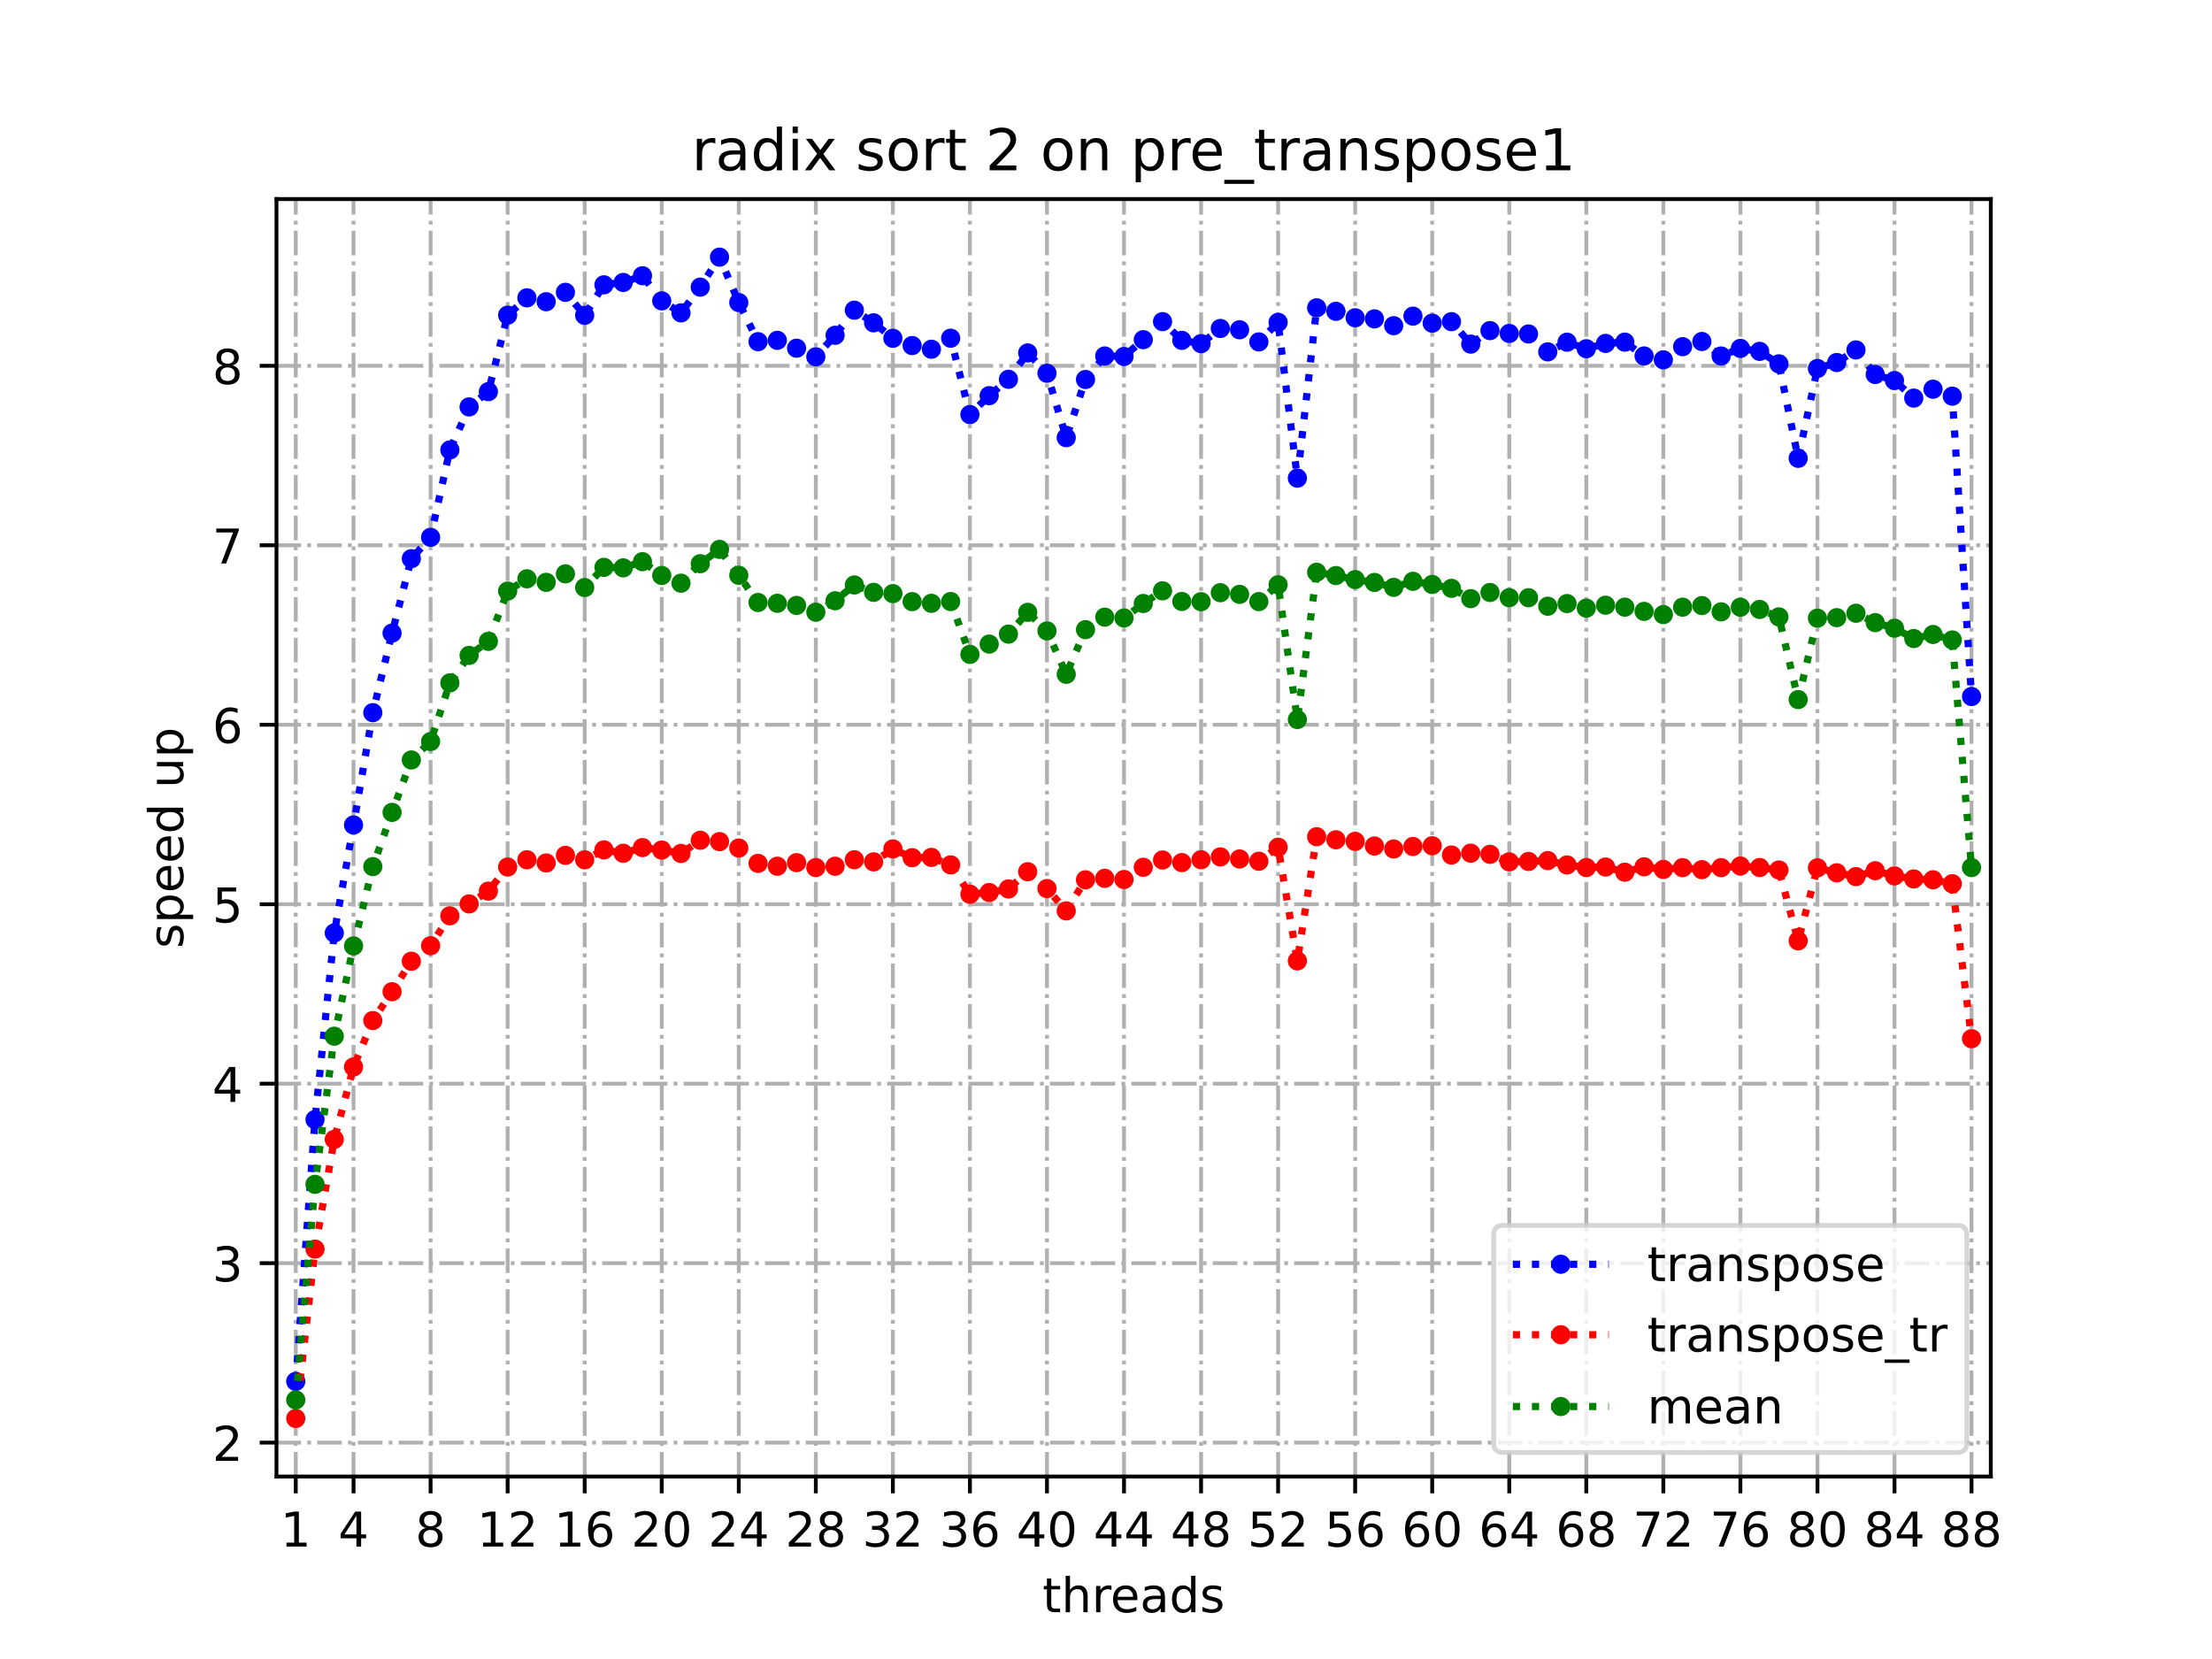 <?xml version="1.0" encoding="utf-8" standalone="no"?>
<!DOCTYPE svg PUBLIC "-//W3C//DTD SVG 1.1//EN"
  "http://www.w3.org/Graphics/SVG/1.1/DTD/svg11.dtd">
<!-- Created with matplotlib (https://matplotlib.org/) -->
<svg height="345.6pt" version="1.1" viewBox="0 0 460.8 345.6" width="460.8pt" xmlns="http://www.w3.org/2000/svg" xmlns:xlink="http://www.w3.org/1999/xlink">
 <defs>
  <style type="text/css">
*{stroke-linecap:butt;stroke-linejoin:round;}
  </style>
 </defs>
 <g id="figure_1">
  <g id="patch_1">
   <path d="M 0 345.6 
L 460.8 345.6 
L 460.8 0 
L 0 0 
z
" style="fill:#ffffff;"/>
  </g>
  <g id="axes_1">
   <g id="patch_2">
    <path d="M 57.6 307.584 
L 414.72 307.584 
L 414.72 41.472 
L 57.6 41.472 
z
" style="fill:#ffffff;"/>
   </g>
   <g id="matplotlib.axis_1">
    <g id="xtick_1">
     <g id="line2d_1">
      <path clip-path="url(#p44bd9a82bd)" d="M 61.613 307.584 
L 61.613 41.472 
" style="fill:none;stroke:#b0b0b0;stroke-dasharray:5.12,1.28,0.8,1.28;stroke-dashoffset:0;stroke-width:0.8;"/>
     </g>
     <g id="line2d_2">
      <defs>
       <path d="M 0 0 
L 0 3.5 
" id="mf8f965dc75" style="stroke:#000000;stroke-width:0.8;"/>
      </defs>
      <g>
       <use style="stroke:#000000;stroke-width:0.8;" x="61.613" xlink:href="#mf8f965dc75" y="307.584"/>
      </g>
     </g>
     <g id="text_1">
      <!-- 1 -->
      <defs>
       <path d="M 12.406 8.297 
L 28.516 8.297 
L 28.516 63.922 
L 10.984 60.406 
L 10.984 69.391 
L 28.422 72.906 
L 38.281 72.906 
L 38.281 8.297 
L 54.391 8.297 
L 54.391 0 
L 12.406 0 
z
" id="DejaVuSans-49"/>
      </defs>
      <g transform="translate(58.431 322.182)scale(0.1 -0.1)">
       <use xlink:href="#DejaVuSans-49"/>
      </g>
     </g>
    </g>
    <g id="xtick_2">
     <g id="line2d_3">
      <path clip-path="url(#p44bd9a82bd)" d="M 73.65 307.584 
L 73.65 41.472 
" style="fill:none;stroke:#b0b0b0;stroke-dasharray:5.12,1.28,0.8,1.28;stroke-dashoffset:0;stroke-width:0.8;"/>
     </g>
     <g id="line2d_4">
      <g>
       <use style="stroke:#000000;stroke-width:0.8;" x="73.65" xlink:href="#mf8f965dc75" y="307.584"/>
      </g>
     </g>
     <g id="text_2">
      <!-- 4 -->
      <defs>
       <path d="M 37.797 64.312 
L 12.891 25.391 
L 37.797 25.391 
z
M 35.203 72.906 
L 47.609 72.906 
L 47.609 25.391 
L 58.016 25.391 
L 58.016 17.188 
L 47.609 17.188 
L 47.609 0 
L 37.797 0 
L 37.797 17.188 
L 4.891 17.188 
L 4.891 26.703 
z
" id="DejaVuSans-52"/>
      </defs>
      <g transform="translate(70.469 322.182)scale(0.1 -0.1)">
       <use xlink:href="#DejaVuSans-52"/>
      </g>
     </g>
    </g>
    <g id="xtick_3">
     <g id="line2d_5">
      <path clip-path="url(#p44bd9a82bd)" d="M 89.701 307.584 
L 89.701 41.472 
" style="fill:none;stroke:#b0b0b0;stroke-dasharray:5.12,1.28,0.8,1.28;stroke-dashoffset:0;stroke-width:0.8;"/>
     </g>
     <g id="line2d_6">
      <g>
       <use style="stroke:#000000;stroke-width:0.8;" x="89.701" xlink:href="#mf8f965dc75" y="307.584"/>
      </g>
     </g>
     <g id="text_3">
      <!-- 8 -->
      <defs>
       <path d="M 31.781 34.625 
Q 24.75 34.625 20.719 30.859 
Q 16.703 27.094 16.703 20.516 
Q 16.703 13.922 20.719 10.156 
Q 24.75 6.391 31.781 6.391 
Q 38.812 6.391 42.859 10.172 
Q 46.922 13.969 46.922 20.516 
Q 46.922 27.094 42.891 30.859 
Q 38.875 34.625 31.781 34.625 
z
M 21.922 38.812 
Q 15.578 40.375 12.031 44.719 
Q 8.5 49.078 8.5 55.328 
Q 8.5 64.062 14.719 69.141 
Q 20.953 74.219 31.781 74.219 
Q 42.672 74.219 48.875 69.141 
Q 55.078 64.062 55.078 55.328 
Q 55.078 49.078 51.531 44.719 
Q 48 40.375 41.703 38.812 
Q 48.828 37.156 52.797 32.312 
Q 56.781 27.484 56.781 20.516 
Q 56.781 9.906 50.312 4.234 
Q 43.844 -1.422 31.781 -1.422 
Q 19.734 -1.422 13.25 4.234 
Q 6.781 9.906 6.781 20.516 
Q 6.781 27.484 10.781 32.312 
Q 14.797 37.156 21.922 38.812 
z
M 18.312 54.391 
Q 18.312 48.734 21.844 45.562 
Q 25.391 42.391 31.781 42.391 
Q 38.141 42.391 41.719 45.562 
Q 45.312 48.734 45.312 54.391 
Q 45.312 60.062 41.719 63.234 
Q 38.141 66.406 31.781 66.406 
Q 25.391 66.406 21.844 63.234 
Q 18.312 60.062 18.312 54.391 
z
" id="DejaVuSans-56"/>
      </defs>
      <g transform="translate(86.519 322.182)scale(0.1 -0.1)">
       <use xlink:href="#DejaVuSans-56"/>
      </g>
     </g>
    </g>
    <g id="xtick_4">
     <g id="line2d_7">
      <path clip-path="url(#p44bd9a82bd)" d="M 105.751 307.584 
L 105.751 41.472 
" style="fill:none;stroke:#b0b0b0;stroke-dasharray:5.12,1.28,0.8,1.28;stroke-dashoffset:0;stroke-width:0.8;"/>
     </g>
     <g id="line2d_8">
      <g>
       <use style="stroke:#000000;stroke-width:0.8;" x="105.751" xlink:href="#mf8f965dc75" y="307.584"/>
      </g>
     </g>
     <g id="text_4">
      <!-- 12 -->
      <defs>
       <path d="M 19.188 8.297 
L 53.609 8.297 
L 53.609 0 
L 7.328 0 
L 7.328 8.297 
Q 12.938 14.109 22.625 23.891 
Q 32.328 33.688 34.812 36.531 
Q 39.547 41.844 41.422 45.531 
Q 43.312 49.219 43.312 52.781 
Q 43.312 58.594 39.234 62.25 
Q 35.156 65.922 28.609 65.922 
Q 23.969 65.922 18.812 64.312 
Q 13.672 62.703 7.812 59.422 
L 7.812 69.391 
Q 13.766 71.781 18.938 73 
Q 24.125 74.219 28.422 74.219 
Q 39.75 74.219 46.484 68.547 
Q 53.219 62.891 53.219 53.422 
Q 53.219 48.922 51.531 44.891 
Q 49.859 40.875 45.406 35.406 
Q 44.188 33.984 37.641 27.219 
Q 31.109 20.453 19.188 8.297 
z
" id="DejaVuSans-50"/>
      </defs>
      <g transform="translate(99.389 322.182)scale(0.1 -0.1)">
       <use xlink:href="#DejaVuSans-49"/>
       <use x="63.623" xlink:href="#DejaVuSans-50"/>
      </g>
     </g>
    </g>
    <g id="xtick_5">
     <g id="line2d_9">
      <path clip-path="url(#p44bd9a82bd)" d="M 121.801 307.584 
L 121.801 41.472 
" style="fill:none;stroke:#b0b0b0;stroke-dasharray:5.12,1.28,0.8,1.28;stroke-dashoffset:0;stroke-width:0.8;"/>
     </g>
     <g id="line2d_10">
      <g>
       <use style="stroke:#000000;stroke-width:0.8;" x="121.801" xlink:href="#mf8f965dc75" y="307.584"/>
      </g>
     </g>
     <g id="text_5">
      <!-- 16 -->
      <defs>
       <path d="M 33.016 40.375 
Q 26.375 40.375 22.484 35.828 
Q 18.609 31.297 18.609 23.391 
Q 18.609 15.531 22.484 10.953 
Q 26.375 6.391 33.016 6.391 
Q 39.656 6.391 43.531 10.953 
Q 47.406 15.531 47.406 23.391 
Q 47.406 31.297 43.531 35.828 
Q 39.656 40.375 33.016 40.375 
z
M 52.594 71.297 
L 52.594 62.312 
Q 48.875 64.062 45.094 64.984 
Q 41.312 65.922 37.594 65.922 
Q 27.828 65.922 22.672 59.328 
Q 17.531 52.734 16.797 39.406 
Q 19.672 43.656 24.016 45.922 
Q 28.375 48.188 33.594 48.188 
Q 44.578 48.188 50.953 41.516 
Q 57.328 34.859 57.328 23.391 
Q 57.328 12.156 50.688 5.359 
Q 44.047 -1.422 33.016 -1.422 
Q 20.359 -1.422 13.672 8.266 
Q 6.984 17.969 6.984 36.375 
Q 6.984 53.656 15.188 63.938 
Q 23.391 74.219 37.203 74.219 
Q 40.922 74.219 44.703 73.484 
Q 48.484 72.75 52.594 71.297 
z
" id="DejaVuSans-54"/>
      </defs>
      <g transform="translate(115.439 322.182)scale(0.1 -0.1)">
       <use xlink:href="#DejaVuSans-49"/>
       <use x="63.623" xlink:href="#DejaVuSans-54"/>
      </g>
     </g>
    </g>
    <g id="xtick_6">
     <g id="line2d_11">
      <path clip-path="url(#p44bd9a82bd)" d="M 137.852 307.584 
L 137.852 41.472 
" style="fill:none;stroke:#b0b0b0;stroke-dasharray:5.12,1.28,0.8,1.28;stroke-dashoffset:0;stroke-width:0.8;"/>
     </g>
     <g id="line2d_12">
      <g>
       <use style="stroke:#000000;stroke-width:0.8;" x="137.852" xlink:href="#mf8f965dc75" y="307.584"/>
      </g>
     </g>
     <g id="text_6">
      <!-- 20 -->
      <defs>
       <path d="M 31.781 66.406 
Q 24.172 66.406 20.328 58.906 
Q 16.5 51.422 16.5 36.375 
Q 16.5 21.391 20.328 13.891 
Q 24.172 6.391 31.781 6.391 
Q 39.453 6.391 43.281 13.891 
Q 47.125 21.391 47.125 36.375 
Q 47.125 51.422 43.281 58.906 
Q 39.453 66.406 31.781 66.406 
z
M 31.781 74.219 
Q 44.047 74.219 50.516 64.516 
Q 56.984 54.828 56.984 36.375 
Q 56.984 17.969 50.516 8.266 
Q 44.047 -1.422 31.781 -1.422 
Q 19.531 -1.422 13.062 8.266 
Q 6.594 17.969 6.594 36.375 
Q 6.594 54.828 13.062 64.516 
Q 19.531 74.219 31.781 74.219 
z
" id="DejaVuSans-48"/>
      </defs>
      <g transform="translate(131.489 322.182)scale(0.1 -0.1)">
       <use xlink:href="#DejaVuSans-50"/>
       <use x="63.623" xlink:href="#DejaVuSans-48"/>
      </g>
     </g>
    </g>
    <g id="xtick_7">
     <g id="line2d_13">
      <path clip-path="url(#p44bd9a82bd)" d="M 153.902 307.584 
L 153.902 41.472 
" style="fill:none;stroke:#b0b0b0;stroke-dasharray:5.12,1.28,0.8,1.28;stroke-dashoffset:0;stroke-width:0.8;"/>
     </g>
     <g id="line2d_14">
      <g>
       <use style="stroke:#000000;stroke-width:0.8;" x="153.902" xlink:href="#mf8f965dc75" y="307.584"/>
      </g>
     </g>
     <g id="text_7">
      <!-- 24 -->
      <g transform="translate(147.54 322.182)scale(0.1 -0.1)">
       <use xlink:href="#DejaVuSans-50"/>
       <use x="63.623" xlink:href="#DejaVuSans-52"/>
      </g>
     </g>
    </g>
    <g id="xtick_8">
     <g id="line2d_15">
      <path clip-path="url(#p44bd9a82bd)" d="M 169.952 307.584 
L 169.952 41.472 
" style="fill:none;stroke:#b0b0b0;stroke-dasharray:5.12,1.28,0.8,1.28;stroke-dashoffset:0;stroke-width:0.8;"/>
     </g>
     <g id="line2d_16">
      <g>
       <use style="stroke:#000000;stroke-width:0.8;" x="169.952" xlink:href="#mf8f965dc75" y="307.584"/>
      </g>
     </g>
     <g id="text_8">
      <!-- 28 -->
      <g transform="translate(163.59 322.182)scale(0.1 -0.1)">
       <use xlink:href="#DejaVuSans-50"/>
       <use x="63.623" xlink:href="#DejaVuSans-56"/>
      </g>
     </g>
    </g>
    <g id="xtick_9">
     <g id="line2d_17">
      <path clip-path="url(#p44bd9a82bd)" d="M 186.003 307.584 
L 186.003 41.472 
" style="fill:none;stroke:#b0b0b0;stroke-dasharray:5.12,1.28,0.8,1.28;stroke-dashoffset:0;stroke-width:0.8;"/>
     </g>
     <g id="line2d_18">
      <g>
       <use style="stroke:#000000;stroke-width:0.8;" x="186.003" xlink:href="#mf8f965dc75" y="307.584"/>
      </g>
     </g>
     <g id="text_9">
      <!-- 32 -->
      <defs>
       <path d="M 40.578 39.312 
Q 47.656 37.797 51.625 33 
Q 55.609 28.219 55.609 21.188 
Q 55.609 10.406 48.188 4.484 
Q 40.766 -1.422 27.094 -1.422 
Q 22.516 -1.422 17.656 -0.516 
Q 12.797 0.391 7.625 2.203 
L 7.625 11.719 
Q 11.719 9.328 16.594 8.109 
Q 21.484 6.891 26.812 6.891 
Q 36.078 6.891 40.938 10.547 
Q 45.797 14.203 45.797 21.188 
Q 45.797 27.641 41.281 31.266 
Q 36.766 34.906 28.719 34.906 
L 20.219 34.906 
L 20.219 43.016 
L 29.109 43.016 
Q 36.375 43.016 40.234 45.922 
Q 44.094 48.828 44.094 54.297 
Q 44.094 59.906 40.109 62.906 
Q 36.141 65.922 28.719 65.922 
Q 24.656 65.922 20.016 65.031 
Q 15.375 64.156 9.812 62.312 
L 9.812 71.094 
Q 15.438 72.656 20.344 73.438 
Q 25.25 74.219 29.594 74.219 
Q 40.828 74.219 47.359 69.109 
Q 53.906 64.016 53.906 55.328 
Q 53.906 49.266 50.438 45.094 
Q 46.969 40.922 40.578 39.312 
z
" id="DejaVuSans-51"/>
      </defs>
      <g transform="translate(179.64 322.182)scale(0.1 -0.1)">
       <use xlink:href="#DejaVuSans-51"/>
       <use x="63.623" xlink:href="#DejaVuSans-50"/>
      </g>
     </g>
    </g>
    <g id="xtick_10">
     <g id="line2d_19">
      <path clip-path="url(#p44bd9a82bd)" d="M 202.053 307.584 
L 202.053 41.472 
" style="fill:none;stroke:#b0b0b0;stroke-dasharray:5.12,1.28,0.8,1.28;stroke-dashoffset:0;stroke-width:0.8;"/>
     </g>
     <g id="line2d_20">
      <g>
       <use style="stroke:#000000;stroke-width:0.8;" x="202.053" xlink:href="#mf8f965dc75" y="307.584"/>
      </g>
     </g>
     <g id="text_10">
      <!-- 36 -->
      <g transform="translate(195.691 322.182)scale(0.1 -0.1)">
       <use xlink:href="#DejaVuSans-51"/>
       <use x="63.623" xlink:href="#DejaVuSans-54"/>
      </g>
     </g>
    </g>
    <g id="xtick_11">
     <g id="line2d_21">
      <path clip-path="url(#p44bd9a82bd)" d="M 218.103 307.584 
L 218.103 41.472 
" style="fill:none;stroke:#b0b0b0;stroke-dasharray:5.12,1.28,0.8,1.28;stroke-dashoffset:0;stroke-width:0.8;"/>
     </g>
     <g id="line2d_22">
      <g>
       <use style="stroke:#000000;stroke-width:0.8;" x="218.103" xlink:href="#mf8f965dc75" y="307.584"/>
      </g>
     </g>
     <g id="text_11">
      <!-- 40 -->
      <g transform="translate(211.741 322.182)scale(0.1 -0.1)">
       <use xlink:href="#DejaVuSans-52"/>
       <use x="63.623" xlink:href="#DejaVuSans-48"/>
      </g>
     </g>
    </g>
    <g id="xtick_12">
     <g id="line2d_23">
      <path clip-path="url(#p44bd9a82bd)" d="M 234.154 307.584 
L 234.154 41.472 
" style="fill:none;stroke:#b0b0b0;stroke-dasharray:5.12,1.28,0.8,1.28;stroke-dashoffset:0;stroke-width:0.8;"/>
     </g>
     <g id="line2d_24">
      <g>
       <use style="stroke:#000000;stroke-width:0.8;" x="234.154" xlink:href="#mf8f965dc75" y="307.584"/>
      </g>
     </g>
     <g id="text_12">
      <!-- 44 -->
      <g transform="translate(227.791 322.182)scale(0.1 -0.1)">
       <use xlink:href="#DejaVuSans-52"/>
       <use x="63.623" xlink:href="#DejaVuSans-52"/>
      </g>
     </g>
    </g>
    <g id="xtick_13">
     <g id="line2d_25">
      <path clip-path="url(#p44bd9a82bd)" d="M 250.204 307.584 
L 250.204 41.472 
" style="fill:none;stroke:#b0b0b0;stroke-dasharray:5.12,1.28,0.8,1.28;stroke-dashoffset:0;stroke-width:0.8;"/>
     </g>
     <g id="line2d_26">
      <g>
       <use style="stroke:#000000;stroke-width:0.8;" x="250.204" xlink:href="#mf8f965dc75" y="307.584"/>
      </g>
     </g>
     <g id="text_13">
      <!-- 48 -->
      <g transform="translate(243.842 322.182)scale(0.1 -0.1)">
       <use xlink:href="#DejaVuSans-52"/>
       <use x="63.623" xlink:href="#DejaVuSans-56"/>
      </g>
     </g>
    </g>
    <g id="xtick_14">
     <g id="line2d_27">
      <path clip-path="url(#p44bd9a82bd)" d="M 266.254 307.584 
L 266.254 41.472 
" style="fill:none;stroke:#b0b0b0;stroke-dasharray:5.12,1.28,0.8,1.28;stroke-dashoffset:0;stroke-width:0.8;"/>
     </g>
     <g id="line2d_28">
      <g>
       <use style="stroke:#000000;stroke-width:0.8;" x="266.254" xlink:href="#mf8f965dc75" y="307.584"/>
      </g>
     </g>
     <g id="text_14">
      <!-- 52 -->
      <defs>
       <path d="M 10.797 72.906 
L 49.516 72.906 
L 49.516 64.594 
L 19.828 64.594 
L 19.828 46.734 
Q 21.969 47.469 24.109 47.828 
Q 26.266 48.188 28.422 48.188 
Q 40.625 48.188 47.75 41.5 
Q 54.891 34.812 54.891 23.391 
Q 54.891 11.625 47.562 5.094 
Q 40.234 -1.422 26.906 -1.422 
Q 22.312 -1.422 17.547 -0.641 
Q 12.797 0.141 7.719 1.703 
L 7.719 11.625 
Q 12.109 9.234 16.797 8.062 
Q 21.484 6.891 26.703 6.891 
Q 35.156 6.891 40.078 11.328 
Q 45.016 15.766 45.016 23.391 
Q 45.016 31 40.078 35.438 
Q 35.156 39.891 26.703 39.891 
Q 22.75 39.891 18.812 39.016 
Q 14.891 38.141 10.797 36.281 
z
" id="DejaVuSans-53"/>
      </defs>
      <g transform="translate(259.892 322.182)scale(0.1 -0.1)">
       <use xlink:href="#DejaVuSans-53"/>
       <use x="63.623" xlink:href="#DejaVuSans-50"/>
      </g>
     </g>
    </g>
    <g id="xtick_15">
     <g id="line2d_29">
      <path clip-path="url(#p44bd9a82bd)" d="M 282.305 307.584 
L 282.305 41.472 
" style="fill:none;stroke:#b0b0b0;stroke-dasharray:5.12,1.28,0.8,1.28;stroke-dashoffset:0;stroke-width:0.8;"/>
     </g>
     <g id="line2d_30">
      <g>
       <use style="stroke:#000000;stroke-width:0.8;" x="282.305" xlink:href="#mf8f965dc75" y="307.584"/>
      </g>
     </g>
     <g id="text_15">
      <!-- 56 -->
      <g transform="translate(275.942 322.182)scale(0.1 -0.1)">
       <use xlink:href="#DejaVuSans-53"/>
       <use x="63.623" xlink:href="#DejaVuSans-54"/>
      </g>
     </g>
    </g>
    <g id="xtick_16">
     <g id="line2d_31">
      <path clip-path="url(#p44bd9a82bd)" d="M 298.355 307.584 
L 298.355 41.472 
" style="fill:none;stroke:#b0b0b0;stroke-dasharray:5.12,1.28,0.8,1.28;stroke-dashoffset:0;stroke-width:0.8;"/>
     </g>
     <g id="line2d_32">
      <g>
       <use style="stroke:#000000;stroke-width:0.8;" x="298.355" xlink:href="#mf8f965dc75" y="307.584"/>
      </g>
     </g>
     <g id="text_16">
      <!-- 60 -->
      <g transform="translate(291.993 322.182)scale(0.1 -0.1)">
       <use xlink:href="#DejaVuSans-54"/>
       <use x="63.623" xlink:href="#DejaVuSans-48"/>
      </g>
     </g>
    </g>
    <g id="xtick_17">
     <g id="line2d_33">
      <path clip-path="url(#p44bd9a82bd)" d="M 314.405 307.584 
L 314.405 41.472 
" style="fill:none;stroke:#b0b0b0;stroke-dasharray:5.12,1.28,0.8,1.28;stroke-dashoffset:0;stroke-width:0.8;"/>
     </g>
     <g id="line2d_34">
      <g>
       <use style="stroke:#000000;stroke-width:0.8;" x="314.405" xlink:href="#mf8f965dc75" y="307.584"/>
      </g>
     </g>
     <g id="text_17">
      <!-- 64 -->
      <g transform="translate(308.043 322.182)scale(0.1 -0.1)">
       <use xlink:href="#DejaVuSans-54"/>
       <use x="63.623" xlink:href="#DejaVuSans-52"/>
      </g>
     </g>
    </g>
    <g id="xtick_18">
     <g id="line2d_35">
      <path clip-path="url(#p44bd9a82bd)" d="M 330.456 307.584 
L 330.456 41.472 
" style="fill:none;stroke:#b0b0b0;stroke-dasharray:5.12,1.28,0.8,1.28;stroke-dashoffset:0;stroke-width:0.8;"/>
     </g>
     <g id="line2d_36">
      <g>
       <use style="stroke:#000000;stroke-width:0.8;" x="330.456" xlink:href="#mf8f965dc75" y="307.584"/>
      </g>
     </g>
     <g id="text_18">
      <!-- 68 -->
      <g transform="translate(324.093 322.182)scale(0.1 -0.1)">
       <use xlink:href="#DejaVuSans-54"/>
       <use x="63.623" xlink:href="#DejaVuSans-56"/>
      </g>
     </g>
    </g>
    <g id="xtick_19">
     <g id="line2d_37">
      <path clip-path="url(#p44bd9a82bd)" d="M 346.506 307.584 
L 346.506 41.472 
" style="fill:none;stroke:#b0b0b0;stroke-dasharray:5.12,1.28,0.8,1.28;stroke-dashoffset:0;stroke-width:0.8;"/>
     </g>
     <g id="line2d_38">
      <g>
       <use style="stroke:#000000;stroke-width:0.8;" x="346.506" xlink:href="#mf8f965dc75" y="307.584"/>
      </g>
     </g>
     <g id="text_19">
      <!-- 72 -->
      <defs>
       <path d="M 8.203 72.906 
L 55.078 72.906 
L 55.078 68.703 
L 28.609 0 
L 18.312 0 
L 43.219 64.594 
L 8.203 64.594 
z
" id="DejaVuSans-55"/>
      </defs>
      <g transform="translate(340.144 322.182)scale(0.1 -0.1)">
       <use xlink:href="#DejaVuSans-55"/>
       <use x="63.623" xlink:href="#DejaVuSans-50"/>
      </g>
     </g>
    </g>
    <g id="xtick_20">
     <g id="line2d_39">
      <path clip-path="url(#p44bd9a82bd)" d="M 362.556 307.584 
L 362.556 41.472 
" style="fill:none;stroke:#b0b0b0;stroke-dasharray:5.12,1.28,0.8,1.28;stroke-dashoffset:0;stroke-width:0.8;"/>
     </g>
     <g id="line2d_40">
      <g>
       <use style="stroke:#000000;stroke-width:0.8;" x="362.556" xlink:href="#mf8f965dc75" y="307.584"/>
      </g>
     </g>
     <g id="text_20">
      <!-- 76 -->
      <g transform="translate(356.194 322.182)scale(0.1 -0.1)">
       <use xlink:href="#DejaVuSans-55"/>
       <use x="63.623" xlink:href="#DejaVuSans-54"/>
      </g>
     </g>
    </g>
    <g id="xtick_21">
     <g id="line2d_41">
      <path clip-path="url(#p44bd9a82bd)" d="M 378.607 307.584 
L 378.607 41.472 
" style="fill:none;stroke:#b0b0b0;stroke-dasharray:5.12,1.28,0.8,1.28;stroke-dashoffset:0;stroke-width:0.8;"/>
     </g>
     <g id="line2d_42">
      <g>
       <use style="stroke:#000000;stroke-width:0.8;" x="378.607" xlink:href="#mf8f965dc75" y="307.584"/>
      </g>
     </g>
     <g id="text_21">
      <!-- 80 -->
      <g transform="translate(372.244 322.182)scale(0.1 -0.1)">
       <use xlink:href="#DejaVuSans-56"/>
       <use x="63.623" xlink:href="#DejaVuSans-48"/>
      </g>
     </g>
    </g>
    <g id="xtick_22">
     <g id="line2d_43">
      <path clip-path="url(#p44bd9a82bd)" d="M 394.657 307.584 
L 394.657 41.472 
" style="fill:none;stroke:#b0b0b0;stroke-dasharray:5.12,1.28,0.8,1.28;stroke-dashoffset:0;stroke-width:0.8;"/>
     </g>
     <g id="line2d_44">
      <g>
       <use style="stroke:#000000;stroke-width:0.8;" x="394.657" xlink:href="#mf8f965dc75" y="307.584"/>
      </g>
     </g>
     <g id="text_22">
      <!-- 84 -->
      <g transform="translate(388.295 322.182)scale(0.1 -0.1)">
       <use xlink:href="#DejaVuSans-56"/>
       <use x="63.623" xlink:href="#DejaVuSans-52"/>
      </g>
     </g>
    </g>
    <g id="xtick_23">
     <g id="line2d_45">
      <path clip-path="url(#p44bd9a82bd)" d="M 410.707 307.584 
L 410.707 41.472 
" style="fill:none;stroke:#b0b0b0;stroke-dasharray:5.12,1.28,0.8,1.28;stroke-dashoffset:0;stroke-width:0.8;"/>
     </g>
     <g id="line2d_46">
      <g>
       <use style="stroke:#000000;stroke-width:0.8;" x="410.707" xlink:href="#mf8f965dc75" y="307.584"/>
      </g>
     </g>
     <g id="text_23">
      <!-- 88 -->
      <g transform="translate(404.345 322.182)scale(0.1 -0.1)">
       <use xlink:href="#DejaVuSans-56"/>
       <use x="63.623" xlink:href="#DejaVuSans-56"/>
      </g>
     </g>
    </g>
    <g id="text_24">
     <!-- threads -->
     <defs>
      <path d="M 18.312 70.219 
L 18.312 54.688 
L 36.812 54.688 
L 36.812 47.703 
L 18.312 47.703 
L 18.312 18.016 
Q 18.312 11.328 20.141 9.422 
Q 21.969 7.516 27.594 7.516 
L 36.812 7.516 
L 36.812 0 
L 27.594 0 
Q 17.188 0 13.234 3.875 
Q 9.281 7.766 9.281 18.016 
L 9.281 47.703 
L 2.688 47.703 
L 2.688 54.688 
L 9.281 54.688 
L 9.281 70.219 
z
" id="DejaVuSans-116"/>
      <path d="M 54.891 33.016 
L 54.891 0 
L 45.906 0 
L 45.906 32.719 
Q 45.906 40.484 42.875 44.328 
Q 39.844 48.188 33.797 48.188 
Q 26.516 48.188 22.312 43.547 
Q 18.109 38.922 18.109 30.906 
L 18.109 0 
L 9.078 0 
L 9.078 75.984 
L 18.109 75.984 
L 18.109 46.188 
Q 21.344 51.125 25.703 53.562 
Q 30.078 56 35.797 56 
Q 45.219 56 50.047 50.172 
Q 54.891 44.344 54.891 33.016 
z
" id="DejaVuSans-104"/>
      <path d="M 41.109 46.297 
Q 39.594 47.172 37.812 47.578 
Q 36.031 48 33.891 48 
Q 26.266 48 22.188 43.047 
Q 18.109 38.094 18.109 28.812 
L 18.109 0 
L 9.078 0 
L 9.078 54.688 
L 18.109 54.688 
L 18.109 46.188 
Q 20.953 51.172 25.484 53.578 
Q 30.031 56 36.531 56 
Q 37.453 56 38.578 55.875 
Q 39.703 55.766 41.062 55.516 
z
" id="DejaVuSans-114"/>
      <path d="M 56.203 29.594 
L 56.203 25.203 
L 14.891 25.203 
Q 15.484 15.922 20.484 11.062 
Q 25.484 6.203 34.422 6.203 
Q 39.594 6.203 44.453 7.469 
Q 49.312 8.734 54.109 11.281 
L 54.109 2.781 
Q 49.266 0.734 44.188 -0.344 
Q 39.109 -1.422 33.891 -1.422 
Q 20.797 -1.422 13.156 6.188 
Q 5.516 13.812 5.516 26.812 
Q 5.516 40.234 12.766 48.109 
Q 20.016 56 32.328 56 
Q 43.359 56 49.781 48.891 
Q 56.203 41.797 56.203 29.594 
z
M 47.219 32.234 
Q 47.125 39.594 43.094 43.984 
Q 39.062 48.391 32.422 48.391 
Q 24.906 48.391 20.391 44.141 
Q 15.875 39.891 15.188 32.172 
z
" id="DejaVuSans-101"/>
      <path d="M 34.281 27.484 
Q 23.391 27.484 19.188 25 
Q 14.984 22.516 14.984 16.5 
Q 14.984 11.719 18.141 8.906 
Q 21.297 6.109 26.703 6.109 
Q 34.188 6.109 38.703 11.406 
Q 43.219 16.703 43.219 25.484 
L 43.219 27.484 
z
M 52.203 31.203 
L 52.203 0 
L 43.219 0 
L 43.219 8.297 
Q 40.141 3.328 35.547 0.953 
Q 30.953 -1.422 24.312 -1.422 
Q 15.922 -1.422 10.953 3.297 
Q 6 8.016 6 15.922 
Q 6 25.141 12.172 29.828 
Q 18.359 34.516 30.609 34.516 
L 43.219 34.516 
L 43.219 35.406 
Q 43.219 41.609 39.141 45 
Q 35.062 48.391 27.688 48.391 
Q 23 48.391 18.547 47.266 
Q 14.109 46.141 10.016 43.891 
L 10.016 52.203 
Q 14.938 54.109 19.578 55.047 
Q 24.219 56 28.609 56 
Q 40.484 56 46.344 49.844 
Q 52.203 43.703 52.203 31.203 
z
" id="DejaVuSans-97"/>
      <path d="M 45.406 46.391 
L 45.406 75.984 
L 54.391 75.984 
L 54.391 0 
L 45.406 0 
L 45.406 8.203 
Q 42.578 3.328 38.25 0.953 
Q 33.938 -1.422 27.875 -1.422 
Q 17.969 -1.422 11.734 6.484 
Q 5.516 14.406 5.516 27.297 
Q 5.516 40.188 11.734 48.094 
Q 17.969 56 27.875 56 
Q 33.938 56 38.25 53.625 
Q 42.578 51.266 45.406 46.391 
z
M 14.797 27.297 
Q 14.797 17.391 18.875 11.75 
Q 22.953 6.109 30.078 6.109 
Q 37.203 6.109 41.297 11.75 
Q 45.406 17.391 45.406 27.297 
Q 45.406 37.203 41.297 42.844 
Q 37.203 48.484 30.078 48.484 
Q 22.953 48.484 18.875 42.844 
Q 14.797 37.203 14.797 27.297 
z
" id="DejaVuSans-100"/>
      <path d="M 44.281 53.078 
L 44.281 44.578 
Q 40.484 46.531 36.375 47.5 
Q 32.281 48.484 27.875 48.484 
Q 21.188 48.484 17.844 46.438 
Q 14.5 44.391 14.5 40.281 
Q 14.5 37.156 16.891 35.375 
Q 19.281 33.594 26.516 31.984 
L 29.594 31.297 
Q 39.156 29.25 43.188 25.516 
Q 47.219 21.781 47.219 15.094 
Q 47.219 7.469 41.188 3.016 
Q 35.156 -1.422 24.609 -1.422 
Q 20.219 -1.422 15.453 -0.562 
Q 10.688 0.297 5.422 2 
L 5.422 11.281 
Q 10.406 8.688 15.234 7.391 
Q 20.062 6.109 24.812 6.109 
Q 31.156 6.109 34.562 8.281 
Q 37.984 10.453 37.984 14.406 
Q 37.984 18.062 35.516 20.016 
Q 33.062 21.969 24.703 23.781 
L 21.578 24.516 
Q 13.234 26.266 9.516 29.906 
Q 5.812 33.547 5.812 39.891 
Q 5.812 47.609 11.281 51.797 
Q 16.75 56 26.812 56 
Q 31.781 56 36.172 55.266 
Q 40.578 54.547 44.281 53.078 
z
" id="DejaVuSans-115"/>
     </defs>
     <g transform="translate(217.169 335.861)scale(0.1 -0.1)">
      <use xlink:href="#DejaVuSans-116"/>
      <use x="39.209" xlink:href="#DejaVuSans-104"/>
      <use x="102.588" xlink:href="#DejaVuSans-114"/>
      <use x="141.451" xlink:href="#DejaVuSans-101"/>
      <use x="202.975" xlink:href="#DejaVuSans-97"/>
      <use x="264.254" xlink:href="#DejaVuSans-100"/>
      <use x="327.73" xlink:href="#DejaVuSans-115"/>
     </g>
    </g>
   </g>
   <g id="matplotlib.axis_2">
    <g id="ytick_1">
     <g id="line2d_47">
      <path clip-path="url(#p44bd9a82bd)" d="M 57.6 300.524 
L 414.72 300.524 
" style="fill:none;stroke:#b0b0b0;stroke-dasharray:5.12,1.28,0.8,1.28;stroke-dashoffset:0;stroke-width:0.8;"/>
     </g>
     <g id="line2d_48">
      <defs>
       <path d="M 0 0 
L -3.5 0 
" id="m8aca3ee9bc" style="stroke:#000000;stroke-width:0.8;"/>
      </defs>
      <g>
       <use style="stroke:#000000;stroke-width:0.8;" x="57.6" xlink:href="#m8aca3ee9bc" y="300.524"/>
      </g>
     </g>
     <g id="text_25">
      <!-- 2 -->
      <g transform="translate(44.237 304.324)scale(0.1 -0.1)">
       <use xlink:href="#DejaVuSans-50"/>
      </g>
     </g>
    </g>
    <g id="ytick_2">
     <g id="line2d_49">
      <path clip-path="url(#p44bd9a82bd)" d="M 57.6 263.138 
L 414.72 263.138 
" style="fill:none;stroke:#b0b0b0;stroke-dasharray:5.12,1.28,0.8,1.28;stroke-dashoffset:0;stroke-width:0.8;"/>
     </g>
     <g id="line2d_50">
      <g>
       <use style="stroke:#000000;stroke-width:0.8;" x="57.6" xlink:href="#m8aca3ee9bc" y="263.138"/>
      </g>
     </g>
     <g id="text_26">
      <!-- 3 -->
      <g transform="translate(44.237 266.937)scale(0.1 -0.1)">
       <use xlink:href="#DejaVuSans-51"/>
      </g>
     </g>
    </g>
    <g id="ytick_3">
     <g id="line2d_51">
      <path clip-path="url(#p44bd9a82bd)" d="M 57.6 225.751 
L 414.72 225.751 
" style="fill:none;stroke:#b0b0b0;stroke-dasharray:5.12,1.28,0.8,1.28;stroke-dashoffset:0;stroke-width:0.8;"/>
     </g>
     <g id="line2d_52">
      <g>
       <use style="stroke:#000000;stroke-width:0.8;" x="57.6" xlink:href="#m8aca3ee9bc" y="225.751"/>
      </g>
     </g>
     <g id="text_27">
      <!-- 4 -->
      <g transform="translate(44.237 229.55)scale(0.1 -0.1)">
       <use xlink:href="#DejaVuSans-52"/>
      </g>
     </g>
    </g>
    <g id="ytick_4">
     <g id="line2d_53">
      <path clip-path="url(#p44bd9a82bd)" d="M 57.6 188.364 
L 414.72 188.364 
" style="fill:none;stroke:#b0b0b0;stroke-dasharray:5.12,1.28,0.8,1.28;stroke-dashoffset:0;stroke-width:0.8;"/>
     </g>
     <g id="line2d_54">
      <g>
       <use style="stroke:#000000;stroke-width:0.8;" x="57.6" xlink:href="#m8aca3ee9bc" y="188.364"/>
      </g>
     </g>
     <g id="text_28">
      <!-- 5 -->
      <g transform="translate(44.237 192.163)scale(0.1 -0.1)">
       <use xlink:href="#DejaVuSans-53"/>
      </g>
     </g>
    </g>
    <g id="ytick_5">
     <g id="line2d_55">
      <path clip-path="url(#p44bd9a82bd)" d="M 57.6 150.977 
L 414.72 150.977 
" style="fill:none;stroke:#b0b0b0;stroke-dasharray:5.12,1.28,0.8,1.28;stroke-dashoffset:0;stroke-width:0.8;"/>
     </g>
     <g id="line2d_56">
      <g>
       <use style="stroke:#000000;stroke-width:0.8;" x="57.6" xlink:href="#m8aca3ee9bc" y="150.977"/>
      </g>
     </g>
     <g id="text_29">
      <!-- 6 -->
      <g transform="translate(44.237 154.776)scale(0.1 -0.1)">
       <use xlink:href="#DejaVuSans-54"/>
      </g>
     </g>
    </g>
    <g id="ytick_6">
     <g id="line2d_57">
      <path clip-path="url(#p44bd9a82bd)" d="M 57.6 113.59 
L 414.72 113.59 
" style="fill:none;stroke:#b0b0b0;stroke-dasharray:5.12,1.28,0.8,1.28;stroke-dashoffset:0;stroke-width:0.8;"/>
     </g>
     <g id="line2d_58">
      <g>
       <use style="stroke:#000000;stroke-width:0.8;" x="57.6" xlink:href="#m8aca3ee9bc" y="113.59"/>
      </g>
     </g>
     <g id="text_30">
      <!-- 7 -->
      <g transform="translate(44.237 117.389)scale(0.1 -0.1)">
       <use xlink:href="#DejaVuSans-55"/>
      </g>
     </g>
    </g>
    <g id="ytick_7">
     <g id="line2d_59">
      <path clip-path="url(#p44bd9a82bd)" d="M 57.6 76.203 
L 414.72 76.203 
" style="fill:none;stroke:#b0b0b0;stroke-dasharray:5.12,1.28,0.8,1.28;stroke-dashoffset:0;stroke-width:0.8;"/>
     </g>
     <g id="line2d_60">
      <g>
       <use style="stroke:#000000;stroke-width:0.8;" x="57.6" xlink:href="#m8aca3ee9bc" y="76.203"/>
      </g>
     </g>
     <g id="text_31">
      <!-- 8 -->
      <g transform="translate(44.237 80.002)scale(0.1 -0.1)">
       <use xlink:href="#DejaVuSans-56"/>
      </g>
     </g>
    </g>
    <g id="text_32">
     <!-- speed up -->
     <defs>
      <path d="M 18.109 8.203 
L 18.109 -20.797 
L 9.078 -20.797 
L 9.078 54.688 
L 18.109 54.688 
L 18.109 46.391 
Q 20.953 51.266 25.266 53.625 
Q 29.594 56 35.594 56 
Q 45.562 56 51.781 48.094 
Q 58.016 40.188 58.016 27.297 
Q 58.016 14.406 51.781 6.484 
Q 45.562 -1.422 35.594 -1.422 
Q 29.594 -1.422 25.266 0.953 
Q 20.953 3.328 18.109 8.203 
z
M 48.688 27.297 
Q 48.688 37.203 44.609 42.844 
Q 40.531 48.484 33.406 48.484 
Q 26.266 48.484 22.188 42.844 
Q 18.109 37.203 18.109 27.297 
Q 18.109 17.391 22.188 11.75 
Q 26.266 6.109 33.406 6.109 
Q 40.531 6.109 44.609 11.75 
Q 48.688 17.391 48.688 27.297 
z
" id="DejaVuSans-112"/>
      <path id="DejaVuSans-32"/>
      <path d="M 8.5 21.578 
L 8.5 54.688 
L 17.484 54.688 
L 17.484 21.922 
Q 17.484 14.156 20.5 10.266 
Q 23.531 6.391 29.594 6.391 
Q 36.859 6.391 41.078 11.031 
Q 45.312 15.672 45.312 23.688 
L 45.312 54.688 
L 54.297 54.688 
L 54.297 0 
L 45.312 0 
L 45.312 8.406 
Q 42.047 3.422 37.719 1 
Q 33.406 -1.422 27.688 -1.422 
Q 18.266 -1.422 13.375 4.438 
Q 8.5 10.297 8.5 21.578 
z
M 31.109 56 
z
" id="DejaVuSans-117"/>
     </defs>
     <g transform="translate(38.158 197.566)rotate(-90)scale(0.1 -0.1)">
      <use xlink:href="#DejaVuSans-115"/>
      <use x="52.1" xlink:href="#DejaVuSans-112"/>
      <use x="115.576" xlink:href="#DejaVuSans-101"/>
      <use x="177.1" xlink:href="#DejaVuSans-101"/>
      <use x="238.623" xlink:href="#DejaVuSans-100"/>
      <use x="302.1" xlink:href="#DejaVuSans-32"/>
      <use x="333.887" xlink:href="#DejaVuSans-117"/>
      <use x="397.266" xlink:href="#DejaVuSans-112"/>
     </g>
    </g>
   </g>
   <g id="line2d_61">
    <path clip-path="url(#p44bd9a82bd)" d="M 61.613 287.768 
L 65.625 233.227 
L 69.638 194.354 
L 73.65 171.86 
L 77.663 148.462 
L 81.676 131.885 
L 85.688 116.385 
L 89.701 111.939 
L 93.713 93.732 
L 97.726 84.768 
L 101.738 81.583 
L 105.751 65.653 
L 109.764 62.041 
L 113.776 62.854 
L 117.789 60.894 
L 121.801 65.688 
L 125.814 59.333 
L 129.827 58.838 
L 133.839 57.44 
L 137.852 62.677 
L 141.864 65.177 
L 145.877 59.817 
L 149.889 53.568 
L 153.902 63.026 
L 157.915 71.175 
L 161.927 70.896 
L 165.94 72.537 
L 169.952 74.321 
L 173.965 69.849 
L 177.978 64.616 
L 181.99 67.251 
L 186.003 70.473 
L 190.015 71.985 
L 194.028 72.753 
L 198.04 70.458 
L 202.053 86.359 
L 206.066 82.424 
L 210.078 79.014 
L 214.091 73.525 
L 218.103 77.756 
L 222.116 91.178 
L 226.129 79.055 
L 230.141 74.157 
L 234.154 74.264 
L 238.166 70.761 
L 242.179 67.002 
L 246.191 70.905 
L 250.204 71.586 
L 254.217 68.423 
L 258.229 68.697 
L 262.242 71.226 
L 266.254 67.15 
L 270.267 99.608 
L 274.28 64.121 
L 278.292 64.857 
L 282.305 66.198 
L 286.317 66.427 
L 290.33 67.851 
L 294.342 65.855 
L 298.355 67.321 
L 302.368 67.007 
L 306.38 71.685 
L 310.393 68.871 
L 314.405 69.465 
L 318.418 69.571 
L 322.431 73.299 
L 326.443 71.285 
L 330.456 72.648 
L 334.468 71.538 
L 338.481 71.274 
L 342.493 74.152 
L 346.506 74.957 
L 350.519 72.22 
L 354.531 71.139 
L 358.544 74.164 
L 362.556 72.579 
L 366.569 73.197 
L 370.582 75.796 
L 374.594 95.474 
L 378.607 76.764 
L 382.619 75.519 
L 386.632 72.894 
L 390.644 78.011 
L 394.657 79.278 
L 398.67 82.931 
L 402.682 81.078 
L 406.695 82.528 
L 410.707 145.097 
" style="fill:none;stroke:#0000ff;stroke-dasharray:1.5,2.475;stroke-dashoffset:0;stroke-width:1.5;"/>
    <defs>
     <path d="M 0 1.5 
C 0.398 1.5 0.779 1.342 1.061 1.061 
C 1.342 0.779 1.5 0.398 1.5 0 
C 1.5 -0.398 1.342 -0.779 1.061 -1.061 
C 0.779 -1.342 0.398 -1.5 0 -1.5 
C -0.398 -1.5 -0.779 -1.342 -1.061 -1.061 
C -1.342 -0.779 -1.5 -0.398 -1.5 0 
C -1.5 0.398 -1.342 0.779 -1.061 1.061 
C -0.779 1.342 -0.398 1.5 0 1.5 
z
" id="m59d3efaf65" style="stroke:#0000ff;"/>
    </defs>
    <g clip-path="url(#p44bd9a82bd)">
     <use style="fill:#0000ff;stroke:#0000ff;" x="61.613" xlink:href="#m59d3efaf65" y="287.768"/>
     <use style="fill:#0000ff;stroke:#0000ff;" x="65.625" xlink:href="#m59d3efaf65" y="233.227"/>
     <use style="fill:#0000ff;stroke:#0000ff;" x="69.638" xlink:href="#m59d3efaf65" y="194.354"/>
     <use style="fill:#0000ff;stroke:#0000ff;" x="73.65" xlink:href="#m59d3efaf65" y="171.86"/>
     <use style="fill:#0000ff;stroke:#0000ff;" x="77.663" xlink:href="#m59d3efaf65" y="148.462"/>
     <use style="fill:#0000ff;stroke:#0000ff;" x="81.676" xlink:href="#m59d3efaf65" y="131.885"/>
     <use style="fill:#0000ff;stroke:#0000ff;" x="85.688" xlink:href="#m59d3efaf65" y="116.385"/>
     <use style="fill:#0000ff;stroke:#0000ff;" x="89.701" xlink:href="#m59d3efaf65" y="111.939"/>
     <use style="fill:#0000ff;stroke:#0000ff;" x="93.713" xlink:href="#m59d3efaf65" y="93.732"/>
     <use style="fill:#0000ff;stroke:#0000ff;" x="97.726" xlink:href="#m59d3efaf65" y="84.768"/>
     <use style="fill:#0000ff;stroke:#0000ff;" x="101.738" xlink:href="#m59d3efaf65" y="81.583"/>
     <use style="fill:#0000ff;stroke:#0000ff;" x="105.751" xlink:href="#m59d3efaf65" y="65.653"/>
     <use style="fill:#0000ff;stroke:#0000ff;" x="109.764" xlink:href="#m59d3efaf65" y="62.041"/>
     <use style="fill:#0000ff;stroke:#0000ff;" x="113.776" xlink:href="#m59d3efaf65" y="62.854"/>
     <use style="fill:#0000ff;stroke:#0000ff;" x="117.789" xlink:href="#m59d3efaf65" y="60.894"/>
     <use style="fill:#0000ff;stroke:#0000ff;" x="121.801" xlink:href="#m59d3efaf65" y="65.688"/>
     <use style="fill:#0000ff;stroke:#0000ff;" x="125.814" xlink:href="#m59d3efaf65" y="59.333"/>
     <use style="fill:#0000ff;stroke:#0000ff;" x="129.827" xlink:href="#m59d3efaf65" y="58.838"/>
     <use style="fill:#0000ff;stroke:#0000ff;" x="133.839" xlink:href="#m59d3efaf65" y="57.44"/>
     <use style="fill:#0000ff;stroke:#0000ff;" x="137.852" xlink:href="#m59d3efaf65" y="62.677"/>
     <use style="fill:#0000ff;stroke:#0000ff;" x="141.864" xlink:href="#m59d3efaf65" y="65.177"/>
     <use style="fill:#0000ff;stroke:#0000ff;" x="145.877" xlink:href="#m59d3efaf65" y="59.817"/>
     <use style="fill:#0000ff;stroke:#0000ff;" x="149.889" xlink:href="#m59d3efaf65" y="53.568"/>
     <use style="fill:#0000ff;stroke:#0000ff;" x="153.902" xlink:href="#m59d3efaf65" y="63.026"/>
     <use style="fill:#0000ff;stroke:#0000ff;" x="157.915" xlink:href="#m59d3efaf65" y="71.175"/>
     <use style="fill:#0000ff;stroke:#0000ff;" x="161.927" xlink:href="#m59d3efaf65" y="70.896"/>
     <use style="fill:#0000ff;stroke:#0000ff;" x="165.94" xlink:href="#m59d3efaf65" y="72.537"/>
     <use style="fill:#0000ff;stroke:#0000ff;" x="169.952" xlink:href="#m59d3efaf65" y="74.321"/>
     <use style="fill:#0000ff;stroke:#0000ff;" x="173.965" xlink:href="#m59d3efaf65" y="69.849"/>
     <use style="fill:#0000ff;stroke:#0000ff;" x="177.978" xlink:href="#m59d3efaf65" y="64.616"/>
     <use style="fill:#0000ff;stroke:#0000ff;" x="181.99" xlink:href="#m59d3efaf65" y="67.251"/>
     <use style="fill:#0000ff;stroke:#0000ff;" x="186.003" xlink:href="#m59d3efaf65" y="70.473"/>
     <use style="fill:#0000ff;stroke:#0000ff;" x="190.015" xlink:href="#m59d3efaf65" y="71.985"/>
     <use style="fill:#0000ff;stroke:#0000ff;" x="194.028" xlink:href="#m59d3efaf65" y="72.753"/>
     <use style="fill:#0000ff;stroke:#0000ff;" x="198.04" xlink:href="#m59d3efaf65" y="70.458"/>
     <use style="fill:#0000ff;stroke:#0000ff;" x="202.053" xlink:href="#m59d3efaf65" y="86.359"/>
     <use style="fill:#0000ff;stroke:#0000ff;" x="206.066" xlink:href="#m59d3efaf65" y="82.424"/>
     <use style="fill:#0000ff;stroke:#0000ff;" x="210.078" xlink:href="#m59d3efaf65" y="79.014"/>
     <use style="fill:#0000ff;stroke:#0000ff;" x="214.091" xlink:href="#m59d3efaf65" y="73.525"/>
     <use style="fill:#0000ff;stroke:#0000ff;" x="218.103" xlink:href="#m59d3efaf65" y="77.756"/>
     <use style="fill:#0000ff;stroke:#0000ff;" x="222.116" xlink:href="#m59d3efaf65" y="91.178"/>
     <use style="fill:#0000ff;stroke:#0000ff;" x="226.129" xlink:href="#m59d3efaf65" y="79.055"/>
     <use style="fill:#0000ff;stroke:#0000ff;" x="230.141" xlink:href="#m59d3efaf65" y="74.157"/>
     <use style="fill:#0000ff;stroke:#0000ff;" x="234.154" xlink:href="#m59d3efaf65" y="74.264"/>
     <use style="fill:#0000ff;stroke:#0000ff;" x="238.166" xlink:href="#m59d3efaf65" y="70.761"/>
     <use style="fill:#0000ff;stroke:#0000ff;" x="242.179" xlink:href="#m59d3efaf65" y="67.002"/>
     <use style="fill:#0000ff;stroke:#0000ff;" x="246.191" xlink:href="#m59d3efaf65" y="70.905"/>
     <use style="fill:#0000ff;stroke:#0000ff;" x="250.204" xlink:href="#m59d3efaf65" y="71.586"/>
     <use style="fill:#0000ff;stroke:#0000ff;" x="254.217" xlink:href="#m59d3efaf65" y="68.423"/>
     <use style="fill:#0000ff;stroke:#0000ff;" x="258.229" xlink:href="#m59d3efaf65" y="68.697"/>
     <use style="fill:#0000ff;stroke:#0000ff;" x="262.242" xlink:href="#m59d3efaf65" y="71.226"/>
     <use style="fill:#0000ff;stroke:#0000ff;" x="266.254" xlink:href="#m59d3efaf65" y="67.15"/>
     <use style="fill:#0000ff;stroke:#0000ff;" x="270.267" xlink:href="#m59d3efaf65" y="99.608"/>
     <use style="fill:#0000ff;stroke:#0000ff;" x="274.28" xlink:href="#m59d3efaf65" y="64.121"/>
     <use style="fill:#0000ff;stroke:#0000ff;" x="278.292" xlink:href="#m59d3efaf65" y="64.857"/>
     <use style="fill:#0000ff;stroke:#0000ff;" x="282.305" xlink:href="#m59d3efaf65" y="66.198"/>
     <use style="fill:#0000ff;stroke:#0000ff;" x="286.317" xlink:href="#m59d3efaf65" y="66.427"/>
     <use style="fill:#0000ff;stroke:#0000ff;" x="290.33" xlink:href="#m59d3efaf65" y="67.851"/>
     <use style="fill:#0000ff;stroke:#0000ff;" x="294.342" xlink:href="#m59d3efaf65" y="65.855"/>
     <use style="fill:#0000ff;stroke:#0000ff;" x="298.355" xlink:href="#m59d3efaf65" y="67.321"/>
     <use style="fill:#0000ff;stroke:#0000ff;" x="302.368" xlink:href="#m59d3efaf65" y="67.007"/>
     <use style="fill:#0000ff;stroke:#0000ff;" x="306.38" xlink:href="#m59d3efaf65" y="71.685"/>
     <use style="fill:#0000ff;stroke:#0000ff;" x="310.393" xlink:href="#m59d3efaf65" y="68.871"/>
     <use style="fill:#0000ff;stroke:#0000ff;" x="314.405" xlink:href="#m59d3efaf65" y="69.465"/>
     <use style="fill:#0000ff;stroke:#0000ff;" x="318.418" xlink:href="#m59d3efaf65" y="69.571"/>
     <use style="fill:#0000ff;stroke:#0000ff;" x="322.431" xlink:href="#m59d3efaf65" y="73.299"/>
     <use style="fill:#0000ff;stroke:#0000ff;" x="326.443" xlink:href="#m59d3efaf65" y="71.285"/>
     <use style="fill:#0000ff;stroke:#0000ff;" x="330.456" xlink:href="#m59d3efaf65" y="72.648"/>
     <use style="fill:#0000ff;stroke:#0000ff;" x="334.468" xlink:href="#m59d3efaf65" y="71.538"/>
     <use style="fill:#0000ff;stroke:#0000ff;" x="338.481" xlink:href="#m59d3efaf65" y="71.274"/>
     <use style="fill:#0000ff;stroke:#0000ff;" x="342.493" xlink:href="#m59d3efaf65" y="74.152"/>
     <use style="fill:#0000ff;stroke:#0000ff;" x="346.506" xlink:href="#m59d3efaf65" y="74.957"/>
     <use style="fill:#0000ff;stroke:#0000ff;" x="350.519" xlink:href="#m59d3efaf65" y="72.22"/>
     <use style="fill:#0000ff;stroke:#0000ff;" x="354.531" xlink:href="#m59d3efaf65" y="71.139"/>
     <use style="fill:#0000ff;stroke:#0000ff;" x="358.544" xlink:href="#m59d3efaf65" y="74.164"/>
     <use style="fill:#0000ff;stroke:#0000ff;" x="362.556" xlink:href="#m59d3efaf65" y="72.579"/>
     <use style="fill:#0000ff;stroke:#0000ff;" x="366.569" xlink:href="#m59d3efaf65" y="73.197"/>
     <use style="fill:#0000ff;stroke:#0000ff;" x="370.582" xlink:href="#m59d3efaf65" y="75.796"/>
     <use style="fill:#0000ff;stroke:#0000ff;" x="374.594" xlink:href="#m59d3efaf65" y="95.474"/>
     <use style="fill:#0000ff;stroke:#0000ff;" x="378.607" xlink:href="#m59d3efaf65" y="76.764"/>
     <use style="fill:#0000ff;stroke:#0000ff;" x="382.619" xlink:href="#m59d3efaf65" y="75.519"/>
     <use style="fill:#0000ff;stroke:#0000ff;" x="386.632" xlink:href="#m59d3efaf65" y="72.894"/>
     <use style="fill:#0000ff;stroke:#0000ff;" x="390.644" xlink:href="#m59d3efaf65" y="78.011"/>
     <use style="fill:#0000ff;stroke:#0000ff;" x="394.657" xlink:href="#m59d3efaf65" y="79.278"/>
     <use style="fill:#0000ff;stroke:#0000ff;" x="398.67" xlink:href="#m59d3efaf65" y="82.931"/>
     <use style="fill:#0000ff;stroke:#0000ff;" x="402.682" xlink:href="#m59d3efaf65" y="81.078"/>
     <use style="fill:#0000ff;stroke:#0000ff;" x="406.695" xlink:href="#m59d3efaf65" y="82.528"/>
     <use style="fill:#0000ff;stroke:#0000ff;" x="410.707" xlink:href="#m59d3efaf65" y="145.097"/>
    </g>
   </g>
   <g id="line2d_62">
    <path clip-path="url(#p44bd9a82bd)" d="M 61.613 295.488 
L 65.625 260.215 
L 69.638 237.357 
L 73.65 222.263 
L 77.663 212.6 
L 81.676 206.591 
L 85.688 200.244 
L 89.701 197.008 
L 93.713 190.782 
L 97.726 188.298 
L 101.738 185.636 
L 105.751 180.616 
L 109.764 179.105 
L 113.776 179.771 
L 117.789 178.19 
L 121.801 179.109 
L 125.814 177.046 
L 129.827 177.752 
L 133.839 176.569 
L 137.852 177.084 
L 141.864 177.792 
L 145.877 175.041 
L 149.889 175.323 
L 153.902 176.66 
L 157.915 179.852 
L 161.927 180.45 
L 165.94 179.699 
L 169.952 180.733 
L 173.965 180.455 
L 177.978 179.102 
L 181.99 179.542 
L 186.003 176.845 
L 190.015 178.675 
L 194.028 178.615 
L 198.04 180.168 
L 202.053 186.282 
L 206.066 185.926 
L 210.078 185.183 
L 214.091 181.598 
L 218.103 185.105 
L 222.116 189.756 
L 226.129 183.282 
L 230.141 182.973 
L 234.154 183.218 
L 238.166 180.675 
L 242.179 179.156 
L 246.191 179.691 
L 250.204 179.097 
L 254.217 178.507 
L 258.229 178.938 
L 262.242 179.416 
L 266.254 176.49 
L 270.267 200.172 
L 274.28 174.301 
L 278.292 174.94 
L 282.305 175.273 
L 286.317 176.239 
L 290.33 176.856 
L 294.342 176.341 
L 298.355 176.187 
L 302.368 178.119 
L 306.38 177.731 
L 310.393 177.972 
L 314.405 179.543 
L 318.418 179.456 
L 322.431 179.274 
L 326.443 180.188 
L 330.456 180.727 
L 334.468 180.617 
L 338.481 181.695 
L 342.493 180.571 
L 346.506 181.113 
L 350.519 180.75 
L 354.531 181.163 
L 358.544 180.749 
L 362.556 180.404 
L 366.569 180.721 
L 370.582 181.23 
L 374.594 195.994 
L 378.607 180.785 
L 382.619 181.819 
L 386.632 182.61 
L 390.644 181.391 
L 394.657 182.464 
L 398.67 183.099 
L 402.682 183.276 
L 406.695 184.099 
L 410.707 216.375 
" style="fill:none;stroke:#ff0000;stroke-dasharray:1.5,2.475;stroke-dashoffset:0;stroke-width:1.5;"/>
    <defs>
     <path d="M 0 1.5 
C 0.398 1.5 0.779 1.342 1.061 1.061 
C 1.342 0.779 1.5 0.398 1.5 0 
C 1.5 -0.398 1.342 -0.779 1.061 -1.061 
C 0.779 -1.342 0.398 -1.5 0 -1.5 
C -0.398 -1.5 -0.779 -1.342 -1.061 -1.061 
C -1.342 -0.779 -1.5 -0.398 -1.5 0 
C -1.5 0.398 -1.342 0.779 -1.061 1.061 
C -0.779 1.342 -0.398 1.5 0 1.5 
z
" id="m6de4b52741" style="stroke:#ff0000;"/>
    </defs>
    <g clip-path="url(#p44bd9a82bd)">
     <use style="fill:#ff0000;stroke:#ff0000;" x="61.613" xlink:href="#m6de4b52741" y="295.488"/>
     <use style="fill:#ff0000;stroke:#ff0000;" x="65.625" xlink:href="#m6de4b52741" y="260.215"/>
     <use style="fill:#ff0000;stroke:#ff0000;" x="69.638" xlink:href="#m6de4b52741" y="237.357"/>
     <use style="fill:#ff0000;stroke:#ff0000;" x="73.65" xlink:href="#m6de4b52741" y="222.263"/>
     <use style="fill:#ff0000;stroke:#ff0000;" x="77.663" xlink:href="#m6de4b52741" y="212.6"/>
     <use style="fill:#ff0000;stroke:#ff0000;" x="81.676" xlink:href="#m6de4b52741" y="206.591"/>
     <use style="fill:#ff0000;stroke:#ff0000;" x="85.688" xlink:href="#m6de4b52741" y="200.244"/>
     <use style="fill:#ff0000;stroke:#ff0000;" x="89.701" xlink:href="#m6de4b52741" y="197.008"/>
     <use style="fill:#ff0000;stroke:#ff0000;" x="93.713" xlink:href="#m6de4b52741" y="190.782"/>
     <use style="fill:#ff0000;stroke:#ff0000;" x="97.726" xlink:href="#m6de4b52741" y="188.298"/>
     <use style="fill:#ff0000;stroke:#ff0000;" x="101.738" xlink:href="#m6de4b52741" y="185.636"/>
     <use style="fill:#ff0000;stroke:#ff0000;" x="105.751" xlink:href="#m6de4b52741" y="180.616"/>
     <use style="fill:#ff0000;stroke:#ff0000;" x="109.764" xlink:href="#m6de4b52741" y="179.105"/>
     <use style="fill:#ff0000;stroke:#ff0000;" x="113.776" xlink:href="#m6de4b52741" y="179.771"/>
     <use style="fill:#ff0000;stroke:#ff0000;" x="117.789" xlink:href="#m6de4b52741" y="178.19"/>
     <use style="fill:#ff0000;stroke:#ff0000;" x="121.801" xlink:href="#m6de4b52741" y="179.109"/>
     <use style="fill:#ff0000;stroke:#ff0000;" x="125.814" xlink:href="#m6de4b52741" y="177.046"/>
     <use style="fill:#ff0000;stroke:#ff0000;" x="129.827" xlink:href="#m6de4b52741" y="177.752"/>
     <use style="fill:#ff0000;stroke:#ff0000;" x="133.839" xlink:href="#m6de4b52741" y="176.569"/>
     <use style="fill:#ff0000;stroke:#ff0000;" x="137.852" xlink:href="#m6de4b52741" y="177.084"/>
     <use style="fill:#ff0000;stroke:#ff0000;" x="141.864" xlink:href="#m6de4b52741" y="177.792"/>
     <use style="fill:#ff0000;stroke:#ff0000;" x="145.877" xlink:href="#m6de4b52741" y="175.041"/>
     <use style="fill:#ff0000;stroke:#ff0000;" x="149.889" xlink:href="#m6de4b52741" y="175.323"/>
     <use style="fill:#ff0000;stroke:#ff0000;" x="153.902" xlink:href="#m6de4b52741" y="176.66"/>
     <use style="fill:#ff0000;stroke:#ff0000;" x="157.915" xlink:href="#m6de4b52741" y="179.852"/>
     <use style="fill:#ff0000;stroke:#ff0000;" x="161.927" xlink:href="#m6de4b52741" y="180.45"/>
     <use style="fill:#ff0000;stroke:#ff0000;" x="165.94" xlink:href="#m6de4b52741" y="179.699"/>
     <use style="fill:#ff0000;stroke:#ff0000;" x="169.952" xlink:href="#m6de4b52741" y="180.733"/>
     <use style="fill:#ff0000;stroke:#ff0000;" x="173.965" xlink:href="#m6de4b52741" y="180.455"/>
     <use style="fill:#ff0000;stroke:#ff0000;" x="177.978" xlink:href="#m6de4b52741" y="179.102"/>
     <use style="fill:#ff0000;stroke:#ff0000;" x="181.99" xlink:href="#m6de4b52741" y="179.542"/>
     <use style="fill:#ff0000;stroke:#ff0000;" x="186.003" xlink:href="#m6de4b52741" y="176.845"/>
     <use style="fill:#ff0000;stroke:#ff0000;" x="190.015" xlink:href="#m6de4b52741" y="178.675"/>
     <use style="fill:#ff0000;stroke:#ff0000;" x="194.028" xlink:href="#m6de4b52741" y="178.615"/>
     <use style="fill:#ff0000;stroke:#ff0000;" x="198.04" xlink:href="#m6de4b52741" y="180.168"/>
     <use style="fill:#ff0000;stroke:#ff0000;" x="202.053" xlink:href="#m6de4b52741" y="186.282"/>
     <use style="fill:#ff0000;stroke:#ff0000;" x="206.066" xlink:href="#m6de4b52741" y="185.926"/>
     <use style="fill:#ff0000;stroke:#ff0000;" x="210.078" xlink:href="#m6de4b52741" y="185.183"/>
     <use style="fill:#ff0000;stroke:#ff0000;" x="214.091" xlink:href="#m6de4b52741" y="181.598"/>
     <use style="fill:#ff0000;stroke:#ff0000;" x="218.103" xlink:href="#m6de4b52741" y="185.105"/>
     <use style="fill:#ff0000;stroke:#ff0000;" x="222.116" xlink:href="#m6de4b52741" y="189.756"/>
     <use style="fill:#ff0000;stroke:#ff0000;" x="226.129" xlink:href="#m6de4b52741" y="183.282"/>
     <use style="fill:#ff0000;stroke:#ff0000;" x="230.141" xlink:href="#m6de4b52741" y="182.973"/>
     <use style="fill:#ff0000;stroke:#ff0000;" x="234.154" xlink:href="#m6de4b52741" y="183.218"/>
     <use style="fill:#ff0000;stroke:#ff0000;" x="238.166" xlink:href="#m6de4b52741" y="180.675"/>
     <use style="fill:#ff0000;stroke:#ff0000;" x="242.179" xlink:href="#m6de4b52741" y="179.156"/>
     <use style="fill:#ff0000;stroke:#ff0000;" x="246.191" xlink:href="#m6de4b52741" y="179.691"/>
     <use style="fill:#ff0000;stroke:#ff0000;" x="250.204" xlink:href="#m6de4b52741" y="179.097"/>
     <use style="fill:#ff0000;stroke:#ff0000;" x="254.217" xlink:href="#m6de4b52741" y="178.507"/>
     <use style="fill:#ff0000;stroke:#ff0000;" x="258.229" xlink:href="#m6de4b52741" y="178.938"/>
     <use style="fill:#ff0000;stroke:#ff0000;" x="262.242" xlink:href="#m6de4b52741" y="179.416"/>
     <use style="fill:#ff0000;stroke:#ff0000;" x="266.254" xlink:href="#m6de4b52741" y="176.49"/>
     <use style="fill:#ff0000;stroke:#ff0000;" x="270.267" xlink:href="#m6de4b52741" y="200.172"/>
     <use style="fill:#ff0000;stroke:#ff0000;" x="274.28" xlink:href="#m6de4b52741" y="174.301"/>
     <use style="fill:#ff0000;stroke:#ff0000;" x="278.292" xlink:href="#m6de4b52741" y="174.94"/>
     <use style="fill:#ff0000;stroke:#ff0000;" x="282.305" xlink:href="#m6de4b52741" y="175.273"/>
     <use style="fill:#ff0000;stroke:#ff0000;" x="286.317" xlink:href="#m6de4b52741" y="176.239"/>
     <use style="fill:#ff0000;stroke:#ff0000;" x="290.33" xlink:href="#m6de4b52741" y="176.856"/>
     <use style="fill:#ff0000;stroke:#ff0000;" x="294.342" xlink:href="#m6de4b52741" y="176.341"/>
     <use style="fill:#ff0000;stroke:#ff0000;" x="298.355" xlink:href="#m6de4b52741" y="176.187"/>
     <use style="fill:#ff0000;stroke:#ff0000;" x="302.368" xlink:href="#m6de4b52741" y="178.119"/>
     <use style="fill:#ff0000;stroke:#ff0000;" x="306.38" xlink:href="#m6de4b52741" y="177.731"/>
     <use style="fill:#ff0000;stroke:#ff0000;" x="310.393" xlink:href="#m6de4b52741" y="177.972"/>
     <use style="fill:#ff0000;stroke:#ff0000;" x="314.405" xlink:href="#m6de4b52741" y="179.543"/>
     <use style="fill:#ff0000;stroke:#ff0000;" x="318.418" xlink:href="#m6de4b52741" y="179.456"/>
     <use style="fill:#ff0000;stroke:#ff0000;" x="322.431" xlink:href="#m6de4b52741" y="179.274"/>
     <use style="fill:#ff0000;stroke:#ff0000;" x="326.443" xlink:href="#m6de4b52741" y="180.188"/>
     <use style="fill:#ff0000;stroke:#ff0000;" x="330.456" xlink:href="#m6de4b52741" y="180.727"/>
     <use style="fill:#ff0000;stroke:#ff0000;" x="334.468" xlink:href="#m6de4b52741" y="180.617"/>
     <use style="fill:#ff0000;stroke:#ff0000;" x="338.481" xlink:href="#m6de4b52741" y="181.695"/>
     <use style="fill:#ff0000;stroke:#ff0000;" x="342.493" xlink:href="#m6de4b52741" y="180.571"/>
     <use style="fill:#ff0000;stroke:#ff0000;" x="346.506" xlink:href="#m6de4b52741" y="181.113"/>
     <use style="fill:#ff0000;stroke:#ff0000;" x="350.519" xlink:href="#m6de4b52741" y="180.75"/>
     <use style="fill:#ff0000;stroke:#ff0000;" x="354.531" xlink:href="#m6de4b52741" y="181.163"/>
     <use style="fill:#ff0000;stroke:#ff0000;" x="358.544" xlink:href="#m6de4b52741" y="180.749"/>
     <use style="fill:#ff0000;stroke:#ff0000;" x="362.556" xlink:href="#m6de4b52741" y="180.404"/>
     <use style="fill:#ff0000;stroke:#ff0000;" x="366.569" xlink:href="#m6de4b52741" y="180.721"/>
     <use style="fill:#ff0000;stroke:#ff0000;" x="370.582" xlink:href="#m6de4b52741" y="181.23"/>
     <use style="fill:#ff0000;stroke:#ff0000;" x="374.594" xlink:href="#m6de4b52741" y="195.994"/>
     <use style="fill:#ff0000;stroke:#ff0000;" x="378.607" xlink:href="#m6de4b52741" y="180.785"/>
     <use style="fill:#ff0000;stroke:#ff0000;" x="382.619" xlink:href="#m6de4b52741" y="181.819"/>
     <use style="fill:#ff0000;stroke:#ff0000;" x="386.632" xlink:href="#m6de4b52741" y="182.61"/>
     <use style="fill:#ff0000;stroke:#ff0000;" x="390.644" xlink:href="#m6de4b52741" y="181.391"/>
     <use style="fill:#ff0000;stroke:#ff0000;" x="394.657" xlink:href="#m6de4b52741" y="182.464"/>
     <use style="fill:#ff0000;stroke:#ff0000;" x="398.67" xlink:href="#m6de4b52741" y="183.099"/>
     <use style="fill:#ff0000;stroke:#ff0000;" x="402.682" xlink:href="#m6de4b52741" y="183.276"/>
     <use style="fill:#ff0000;stroke:#ff0000;" x="406.695" xlink:href="#m6de4b52741" y="184.099"/>
     <use style="fill:#ff0000;stroke:#ff0000;" x="410.707" xlink:href="#m6de4b52741" y="216.375"/>
    </g>
   </g>
   <g id="line2d_63">
    <path clip-path="url(#p44bd9a82bd)" d="M 61.613 291.628 
L 65.625 246.721 
L 69.638 215.856 
L 73.65 197.061 
L 77.663 180.531 
L 81.676 169.238 
L 85.688 158.315 
L 89.701 154.474 
L 93.713 142.257 
L 97.726 136.533 
L 101.738 133.609 
L 105.751 123.135 
L 109.764 120.573 
L 113.776 121.312 
L 117.789 119.542 
L 121.801 122.399 
L 125.814 118.189 
L 129.827 118.295 
L 133.839 117.005 
L 137.852 119.881 
L 141.864 121.485 
L 145.877 117.429 
L 149.889 114.446 
L 153.902 119.843 
L 157.915 125.513 
L 161.927 125.673 
L 165.94 126.118 
L 169.952 127.527 
L 173.965 125.152 
L 177.978 121.859 
L 181.99 123.397 
L 186.003 123.659 
L 190.015 125.33 
L 194.028 125.684 
L 198.04 125.313 
L 202.053 136.321 
L 206.066 134.175 
L 210.078 132.099 
L 214.091 127.561 
L 218.103 131.431 
L 222.116 140.467 
L 226.129 131.168 
L 230.141 128.565 
L 234.154 128.741 
L 238.166 125.718 
L 242.179 123.079 
L 246.191 125.298 
L 250.204 125.342 
L 254.217 123.465 
L 258.229 123.817 
L 262.242 125.321 
L 266.254 121.82 
L 270.267 149.89 
L 274.28 119.211 
L 278.292 119.898 
L 282.305 120.735 
L 286.317 121.333 
L 290.33 122.354 
L 294.342 121.098 
L 298.355 121.754 
L 302.368 122.563 
L 306.38 124.708 
L 310.393 123.422 
L 314.405 124.504 
L 318.418 124.514 
L 322.431 126.287 
L 326.443 125.737 
L 330.456 126.688 
L 334.468 126.078 
L 338.481 126.484 
L 342.493 127.362 
L 346.506 128.035 
L 350.519 126.485 
L 354.531 126.151 
L 358.544 127.456 
L 362.556 126.492 
L 366.569 126.959 
L 370.582 128.513 
L 374.594 145.734 
L 378.607 128.774 
L 382.619 128.669 
L 386.632 127.752 
L 390.644 129.701 
L 394.657 130.871 
L 398.67 133.015 
L 402.682 132.177 
L 406.695 133.313 
L 410.707 180.736 
" style="fill:none;stroke:#008000;stroke-dasharray:1.5,2.475;stroke-dashoffset:0;stroke-width:1.5;"/>
    <defs>
     <path d="M 0 1.5 
C 0.398 1.5 0.779 1.342 1.061 1.061 
C 1.342 0.779 1.5 0.398 1.5 0 
C 1.5 -0.398 1.342 -0.779 1.061 -1.061 
C 0.779 -1.342 0.398 -1.5 0 -1.5 
C -0.398 -1.5 -0.779 -1.342 -1.061 -1.061 
C -1.342 -0.779 -1.5 -0.398 -1.5 0 
C -1.5 0.398 -1.342 0.779 -1.061 1.061 
C -0.779 1.342 -0.398 1.5 0 1.5 
z
" id="mcaeaba122d" style="stroke:#008000;"/>
    </defs>
    <g clip-path="url(#p44bd9a82bd)">
     <use style="fill:#008000;stroke:#008000;" x="61.613" xlink:href="#mcaeaba122d" y="291.628"/>
     <use style="fill:#008000;stroke:#008000;" x="65.625" xlink:href="#mcaeaba122d" y="246.721"/>
     <use style="fill:#008000;stroke:#008000;" x="69.638" xlink:href="#mcaeaba122d" y="215.856"/>
     <use style="fill:#008000;stroke:#008000;" x="73.65" xlink:href="#mcaeaba122d" y="197.061"/>
     <use style="fill:#008000;stroke:#008000;" x="77.663" xlink:href="#mcaeaba122d" y="180.531"/>
     <use style="fill:#008000;stroke:#008000;" x="81.676" xlink:href="#mcaeaba122d" y="169.238"/>
     <use style="fill:#008000;stroke:#008000;" x="85.688" xlink:href="#mcaeaba122d" y="158.315"/>
     <use style="fill:#008000;stroke:#008000;" x="89.701" xlink:href="#mcaeaba122d" y="154.474"/>
     <use style="fill:#008000;stroke:#008000;" x="93.713" xlink:href="#mcaeaba122d" y="142.257"/>
     <use style="fill:#008000;stroke:#008000;" x="97.726" xlink:href="#mcaeaba122d" y="136.533"/>
     <use style="fill:#008000;stroke:#008000;" x="101.738" xlink:href="#mcaeaba122d" y="133.609"/>
     <use style="fill:#008000;stroke:#008000;" x="105.751" xlink:href="#mcaeaba122d" y="123.135"/>
     <use style="fill:#008000;stroke:#008000;" x="109.764" xlink:href="#mcaeaba122d" y="120.573"/>
     <use style="fill:#008000;stroke:#008000;" x="113.776" xlink:href="#mcaeaba122d" y="121.312"/>
     <use style="fill:#008000;stroke:#008000;" x="117.789" xlink:href="#mcaeaba122d" y="119.542"/>
     <use style="fill:#008000;stroke:#008000;" x="121.801" xlink:href="#mcaeaba122d" y="122.399"/>
     <use style="fill:#008000;stroke:#008000;" x="125.814" xlink:href="#mcaeaba122d" y="118.189"/>
     <use style="fill:#008000;stroke:#008000;" x="129.827" xlink:href="#mcaeaba122d" y="118.295"/>
     <use style="fill:#008000;stroke:#008000;" x="133.839" xlink:href="#mcaeaba122d" y="117.005"/>
     <use style="fill:#008000;stroke:#008000;" x="137.852" xlink:href="#mcaeaba122d" y="119.881"/>
     <use style="fill:#008000;stroke:#008000;" x="141.864" xlink:href="#mcaeaba122d" y="121.485"/>
     <use style="fill:#008000;stroke:#008000;" x="145.877" xlink:href="#mcaeaba122d" y="117.429"/>
     <use style="fill:#008000;stroke:#008000;" x="149.889" xlink:href="#mcaeaba122d" y="114.446"/>
     <use style="fill:#008000;stroke:#008000;" x="153.902" xlink:href="#mcaeaba122d" y="119.843"/>
     <use style="fill:#008000;stroke:#008000;" x="157.915" xlink:href="#mcaeaba122d" y="125.513"/>
     <use style="fill:#008000;stroke:#008000;" x="161.927" xlink:href="#mcaeaba122d" y="125.673"/>
     <use style="fill:#008000;stroke:#008000;" x="165.94" xlink:href="#mcaeaba122d" y="126.118"/>
     <use style="fill:#008000;stroke:#008000;" x="169.952" xlink:href="#mcaeaba122d" y="127.527"/>
     <use style="fill:#008000;stroke:#008000;" x="173.965" xlink:href="#mcaeaba122d" y="125.152"/>
     <use style="fill:#008000;stroke:#008000;" x="177.978" xlink:href="#mcaeaba122d" y="121.859"/>
     <use style="fill:#008000;stroke:#008000;" x="181.99" xlink:href="#mcaeaba122d" y="123.397"/>
     <use style="fill:#008000;stroke:#008000;" x="186.003" xlink:href="#mcaeaba122d" y="123.659"/>
     <use style="fill:#008000;stroke:#008000;" x="190.015" xlink:href="#mcaeaba122d" y="125.33"/>
     <use style="fill:#008000;stroke:#008000;" x="194.028" xlink:href="#mcaeaba122d" y="125.684"/>
     <use style="fill:#008000;stroke:#008000;" x="198.04" xlink:href="#mcaeaba122d" y="125.313"/>
     <use style="fill:#008000;stroke:#008000;" x="202.053" xlink:href="#mcaeaba122d" y="136.321"/>
     <use style="fill:#008000;stroke:#008000;" x="206.066" xlink:href="#mcaeaba122d" y="134.175"/>
     <use style="fill:#008000;stroke:#008000;" x="210.078" xlink:href="#mcaeaba122d" y="132.099"/>
     <use style="fill:#008000;stroke:#008000;" x="214.091" xlink:href="#mcaeaba122d" y="127.561"/>
     <use style="fill:#008000;stroke:#008000;" x="218.103" xlink:href="#mcaeaba122d" y="131.431"/>
     <use style="fill:#008000;stroke:#008000;" x="222.116" xlink:href="#mcaeaba122d" y="140.467"/>
     <use style="fill:#008000;stroke:#008000;" x="226.129" xlink:href="#mcaeaba122d" y="131.168"/>
     <use style="fill:#008000;stroke:#008000;" x="230.141" xlink:href="#mcaeaba122d" y="128.565"/>
     <use style="fill:#008000;stroke:#008000;" x="234.154" xlink:href="#mcaeaba122d" y="128.741"/>
     <use style="fill:#008000;stroke:#008000;" x="238.166" xlink:href="#mcaeaba122d" y="125.718"/>
     <use style="fill:#008000;stroke:#008000;" x="242.179" xlink:href="#mcaeaba122d" y="123.079"/>
     <use style="fill:#008000;stroke:#008000;" x="246.191" xlink:href="#mcaeaba122d" y="125.298"/>
     <use style="fill:#008000;stroke:#008000;" x="250.204" xlink:href="#mcaeaba122d" y="125.342"/>
     <use style="fill:#008000;stroke:#008000;" x="254.217" xlink:href="#mcaeaba122d" y="123.465"/>
     <use style="fill:#008000;stroke:#008000;" x="258.229" xlink:href="#mcaeaba122d" y="123.817"/>
     <use style="fill:#008000;stroke:#008000;" x="262.242" xlink:href="#mcaeaba122d" y="125.321"/>
     <use style="fill:#008000;stroke:#008000;" x="266.254" xlink:href="#mcaeaba122d" y="121.82"/>
     <use style="fill:#008000;stroke:#008000;" x="270.267" xlink:href="#mcaeaba122d" y="149.89"/>
     <use style="fill:#008000;stroke:#008000;" x="274.28" xlink:href="#mcaeaba122d" y="119.211"/>
     <use style="fill:#008000;stroke:#008000;" x="278.292" xlink:href="#mcaeaba122d" y="119.898"/>
     <use style="fill:#008000;stroke:#008000;" x="282.305" xlink:href="#mcaeaba122d" y="120.735"/>
     <use style="fill:#008000;stroke:#008000;" x="286.317" xlink:href="#mcaeaba122d" y="121.333"/>
     <use style="fill:#008000;stroke:#008000;" x="290.33" xlink:href="#mcaeaba122d" y="122.354"/>
     <use style="fill:#008000;stroke:#008000;" x="294.342" xlink:href="#mcaeaba122d" y="121.098"/>
     <use style="fill:#008000;stroke:#008000;" x="298.355" xlink:href="#mcaeaba122d" y="121.754"/>
     <use style="fill:#008000;stroke:#008000;" x="302.368" xlink:href="#mcaeaba122d" y="122.563"/>
     <use style="fill:#008000;stroke:#008000;" x="306.38" xlink:href="#mcaeaba122d" y="124.708"/>
     <use style="fill:#008000;stroke:#008000;" x="310.393" xlink:href="#mcaeaba122d" y="123.422"/>
     <use style="fill:#008000;stroke:#008000;" x="314.405" xlink:href="#mcaeaba122d" y="124.504"/>
     <use style="fill:#008000;stroke:#008000;" x="318.418" xlink:href="#mcaeaba122d" y="124.514"/>
     <use style="fill:#008000;stroke:#008000;" x="322.431" xlink:href="#mcaeaba122d" y="126.287"/>
     <use style="fill:#008000;stroke:#008000;" x="326.443" xlink:href="#mcaeaba122d" y="125.737"/>
     <use style="fill:#008000;stroke:#008000;" x="330.456" xlink:href="#mcaeaba122d" y="126.688"/>
     <use style="fill:#008000;stroke:#008000;" x="334.468" xlink:href="#mcaeaba122d" y="126.078"/>
     <use style="fill:#008000;stroke:#008000;" x="338.481" xlink:href="#mcaeaba122d" y="126.484"/>
     <use style="fill:#008000;stroke:#008000;" x="342.493" xlink:href="#mcaeaba122d" y="127.362"/>
     <use style="fill:#008000;stroke:#008000;" x="346.506" xlink:href="#mcaeaba122d" y="128.035"/>
     <use style="fill:#008000;stroke:#008000;" x="350.519" xlink:href="#mcaeaba122d" y="126.485"/>
     <use style="fill:#008000;stroke:#008000;" x="354.531" xlink:href="#mcaeaba122d" y="126.151"/>
     <use style="fill:#008000;stroke:#008000;" x="358.544" xlink:href="#mcaeaba122d" y="127.456"/>
     <use style="fill:#008000;stroke:#008000;" x="362.556" xlink:href="#mcaeaba122d" y="126.492"/>
     <use style="fill:#008000;stroke:#008000;" x="366.569" xlink:href="#mcaeaba122d" y="126.959"/>
     <use style="fill:#008000;stroke:#008000;" x="370.582" xlink:href="#mcaeaba122d" y="128.513"/>
     <use style="fill:#008000;stroke:#008000;" x="374.594" xlink:href="#mcaeaba122d" y="145.734"/>
     <use style="fill:#008000;stroke:#008000;" x="378.607" xlink:href="#mcaeaba122d" y="128.774"/>
     <use style="fill:#008000;stroke:#008000;" x="382.619" xlink:href="#mcaeaba122d" y="128.669"/>
     <use style="fill:#008000;stroke:#008000;" x="386.632" xlink:href="#mcaeaba122d" y="127.752"/>
     <use style="fill:#008000;stroke:#008000;" x="390.644" xlink:href="#mcaeaba122d" y="129.701"/>
     <use style="fill:#008000;stroke:#008000;" x="394.657" xlink:href="#mcaeaba122d" y="130.871"/>
     <use style="fill:#008000;stroke:#008000;" x="398.67" xlink:href="#mcaeaba122d" y="133.015"/>
     <use style="fill:#008000;stroke:#008000;" x="402.682" xlink:href="#mcaeaba122d" y="132.177"/>
     <use style="fill:#008000;stroke:#008000;" x="406.695" xlink:href="#mcaeaba122d" y="133.313"/>
     <use style="fill:#008000;stroke:#008000;" x="410.707" xlink:href="#mcaeaba122d" y="180.736"/>
    </g>
   </g>
   <g id="patch_3">
    <path d="M 57.6 307.584 
L 57.6 41.472 
" style="fill:none;stroke:#000000;stroke-linecap:square;stroke-linejoin:miter;stroke-width:0.8;"/>
   </g>
   <g id="patch_4">
    <path d="M 414.72 307.584 
L 414.72 41.472 
" style="fill:none;stroke:#000000;stroke-linecap:square;stroke-linejoin:miter;stroke-width:0.8;"/>
   </g>
   <g id="patch_5">
    <path d="M 57.6 307.584 
L 414.72 307.584 
" style="fill:none;stroke:#000000;stroke-linecap:square;stroke-linejoin:miter;stroke-width:0.8;"/>
   </g>
   <g id="patch_6">
    <path d="M 57.6 41.472 
L 414.72 41.472 
" style="fill:none;stroke:#000000;stroke-linecap:square;stroke-linejoin:miter;stroke-width:0.8;"/>
   </g>
   <g id="text_33">
    <!-- radix sort 2 on pre_transpose1 -->
    <defs>
     <path d="M 9.422 54.688 
L 18.406 54.688 
L 18.406 0 
L 9.422 0 
z
M 9.422 75.984 
L 18.406 75.984 
L 18.406 64.594 
L 9.422 64.594 
z
" id="DejaVuSans-105"/>
     <path d="M 54.891 54.688 
L 35.109 28.078 
L 55.906 0 
L 45.312 0 
L 29.391 21.484 
L 13.484 0 
L 2.875 0 
L 24.125 28.609 
L 4.688 54.688 
L 15.281 54.688 
L 29.781 35.203 
L 44.281 54.688 
z
" id="DejaVuSans-120"/>
     <path d="M 30.609 48.391 
Q 23.391 48.391 19.188 42.75 
Q 14.984 37.109 14.984 27.297 
Q 14.984 17.484 19.156 11.844 
Q 23.344 6.203 30.609 6.203 
Q 37.797 6.203 41.984 11.859 
Q 46.188 17.531 46.188 27.297 
Q 46.188 37.016 41.984 42.703 
Q 37.797 48.391 30.609 48.391 
z
M 30.609 56 
Q 42.328 56 49.016 48.375 
Q 55.719 40.766 55.719 27.297 
Q 55.719 13.875 49.016 6.219 
Q 42.328 -1.422 30.609 -1.422 
Q 18.844 -1.422 12.172 6.219 
Q 5.516 13.875 5.516 27.297 
Q 5.516 40.766 12.172 48.375 
Q 18.844 56 30.609 56 
z
" id="DejaVuSans-111"/>
     <path d="M 54.891 33.016 
L 54.891 0 
L 45.906 0 
L 45.906 32.719 
Q 45.906 40.484 42.875 44.328 
Q 39.844 48.188 33.797 48.188 
Q 26.516 48.188 22.312 43.547 
Q 18.109 38.922 18.109 30.906 
L 18.109 0 
L 9.078 0 
L 9.078 54.688 
L 18.109 54.688 
L 18.109 46.188 
Q 21.344 51.125 25.703 53.562 
Q 30.078 56 35.797 56 
Q 45.219 56 50.047 50.172 
Q 54.891 44.344 54.891 33.016 
z
" id="DejaVuSans-110"/>
     <path d="M 50.984 -16.609 
L 50.984 -23.578 
L -0.984 -23.578 
L -0.984 -16.609 
z
" id="DejaVuSans-95"/>
    </defs>
    <g transform="translate(144.083 35.472)scale(0.12 -0.12)">
     <use xlink:href="#DejaVuSans-114"/>
     <use x="41.113" xlink:href="#DejaVuSans-97"/>
     <use x="102.393" xlink:href="#DejaVuSans-100"/>
     <use x="165.869" xlink:href="#DejaVuSans-105"/>
     <use x="193.652" xlink:href="#DejaVuSans-120"/>
     <use x="252.832" xlink:href="#DejaVuSans-32"/>
     <use x="284.619" xlink:href="#DejaVuSans-115"/>
     <use x="336.719" xlink:href="#DejaVuSans-111"/>
     <use x="397.9" xlink:href="#DejaVuSans-114"/>
     <use x="439.014" xlink:href="#DejaVuSans-116"/>
     <use x="478.223" xlink:href="#DejaVuSans-32"/>
     <use x="510.01" xlink:href="#DejaVuSans-50"/>
     <use x="573.633" xlink:href="#DejaVuSans-32"/>
     <use x="605.42" xlink:href="#DejaVuSans-111"/>
     <use x="666.602" xlink:href="#DejaVuSans-110"/>
     <use x="729.98" xlink:href="#DejaVuSans-32"/>
     <use x="761.768" xlink:href="#DejaVuSans-112"/>
     <use x="825.244" xlink:href="#DejaVuSans-114"/>
     <use x="864.107" xlink:href="#DejaVuSans-101"/>
     <use x="925.631" xlink:href="#DejaVuSans-95"/>
     <use x="975.631" xlink:href="#DejaVuSans-116"/>
     <use x="1014.84" xlink:href="#DejaVuSans-114"/>
     <use x="1055.953" xlink:href="#DejaVuSans-97"/>
     <use x="1117.232" xlink:href="#DejaVuSans-110"/>
     <use x="1180.611" xlink:href="#DejaVuSans-115"/>
     <use x="1232.711" xlink:href="#DejaVuSans-112"/>
     <use x="1296.188" xlink:href="#DejaVuSans-111"/>
     <use x="1357.369" xlink:href="#DejaVuSans-115"/>
     <use x="1409.469" xlink:href="#DejaVuSans-101"/>
     <use x="1470.992" xlink:href="#DejaVuSans-49"/>
    </g>
   </g>
   <g id="legend_1">
    <g id="patch_7">
     <path d="M 313.153 302.584 
L 407.72 302.584 
Q 409.72 302.584 409.72 300.584 
L 409.72 257.272 
Q 409.72 255.272 407.72 255.272 
L 313.153 255.272 
Q 311.153 255.272 311.153 257.272 
L 311.153 300.584 
Q 311.153 302.584 313.153 302.584 
z
" style="fill:#ffffff;opacity:0.8;stroke:#cccccc;stroke-linejoin:miter;"/>
    </g>
    <g id="line2d_64">
     <path d="M 315.153 263.37 
L 335.153 263.37 
" style="fill:none;stroke:#0000ff;stroke-dasharray:1.5,2.475;stroke-dashoffset:0;stroke-width:1.5;"/>
    </g>
    <g id="line2d_65">
     <g>
      <use style="fill:#0000ff;stroke:#0000ff;" x="325.153" xlink:href="#m59d3efaf65" y="263.37"/>
     </g>
    </g>
    <g id="text_34">
     <!-- transpose -->
     <g transform="translate(343.153 266.87)scale(0.1 -0.1)">
      <use xlink:href="#DejaVuSans-116"/>
      <use x="39.209" xlink:href="#DejaVuSans-114"/>
      <use x="80.322" xlink:href="#DejaVuSans-97"/>
      <use x="141.602" xlink:href="#DejaVuSans-110"/>
      <use x="204.98" xlink:href="#DejaVuSans-115"/>
      <use x="257.08" xlink:href="#DejaVuSans-112"/>
      <use x="320.557" xlink:href="#DejaVuSans-111"/>
      <use x="381.738" xlink:href="#DejaVuSans-115"/>
      <use x="433.838" xlink:href="#DejaVuSans-101"/>
     </g>
    </g>
    <g id="line2d_66">
     <path d="M 315.153 278.048 
L 335.153 278.048 
" style="fill:none;stroke:#ff0000;stroke-dasharray:1.5,2.475;stroke-dashoffset:0;stroke-width:1.5;"/>
    </g>
    <g id="line2d_67">
     <g>
      <use style="fill:#ff0000;stroke:#ff0000;" x="325.153" xlink:href="#m6de4b52741" y="278.048"/>
     </g>
    </g>
    <g id="text_35">
     <!-- transpose_tr -->
     <g transform="translate(343.153 281.548)scale(0.1 -0.1)">
      <use xlink:href="#DejaVuSans-116"/>
      <use x="39.209" xlink:href="#DejaVuSans-114"/>
      <use x="80.322" xlink:href="#DejaVuSans-97"/>
      <use x="141.602" xlink:href="#DejaVuSans-110"/>
      <use x="204.98" xlink:href="#DejaVuSans-115"/>
      <use x="257.08" xlink:href="#DejaVuSans-112"/>
      <use x="320.557" xlink:href="#DejaVuSans-111"/>
      <use x="381.738" xlink:href="#DejaVuSans-115"/>
      <use x="433.838" xlink:href="#DejaVuSans-101"/>
      <use x="495.361" xlink:href="#DejaVuSans-95"/>
      <use x="545.361" xlink:href="#DejaVuSans-116"/>
      <use x="584.57" xlink:href="#DejaVuSans-114"/>
     </g>
    </g>
    <g id="line2d_68">
     <path d="M 315.153 293.004 
L 335.153 293.004 
" style="fill:none;stroke:#008000;stroke-dasharray:1.5,2.475;stroke-dashoffset:0;stroke-width:1.5;"/>
    </g>
    <g id="line2d_69">
     <g>
      <use style="fill:#008000;stroke:#008000;" x="325.153" xlink:href="#mcaeaba122d" y="293.004"/>
     </g>
    </g>
    <g id="text_36">
     <!-- mean -->
     <defs>
      <path d="M 52 44.188 
Q 55.375 50.25 60.062 53.125 
Q 64.75 56 71.094 56 
Q 79.641 56 84.281 50.016 
Q 88.922 44.047 88.922 33.016 
L 88.922 0 
L 79.891 0 
L 79.891 32.719 
Q 79.891 40.578 77.094 44.375 
Q 74.312 48.188 68.609 48.188 
Q 61.625 48.188 57.562 43.547 
Q 53.516 38.922 53.516 30.906 
L 53.516 0 
L 44.484 0 
L 44.484 32.719 
Q 44.484 40.625 41.703 44.406 
Q 38.922 48.188 33.109 48.188 
Q 26.219 48.188 22.156 43.531 
Q 18.109 38.875 18.109 30.906 
L 18.109 0 
L 9.078 0 
L 9.078 54.688 
L 18.109 54.688 
L 18.109 46.188 
Q 21.188 51.219 25.484 53.609 
Q 29.781 56 35.688 56 
Q 41.656 56 45.828 52.969 
Q 50 49.953 52 44.188 
z
" id="DejaVuSans-109"/>
     </defs>
     <g transform="translate(343.153 296.504)scale(0.1 -0.1)">
      <use xlink:href="#DejaVuSans-109"/>
      <use x="97.412" xlink:href="#DejaVuSans-101"/>
      <use x="158.936" xlink:href="#DejaVuSans-97"/>
      <use x="220.215" xlink:href="#DejaVuSans-110"/>
     </g>
    </g>
   </g>
  </g>
 </g>
 <defs>
  <clipPath id="p44bd9a82bd">
   <rect height="266.112" width="357.12" x="57.6" y="41.472"/>
  </clipPath>
 </defs>
</svg>
